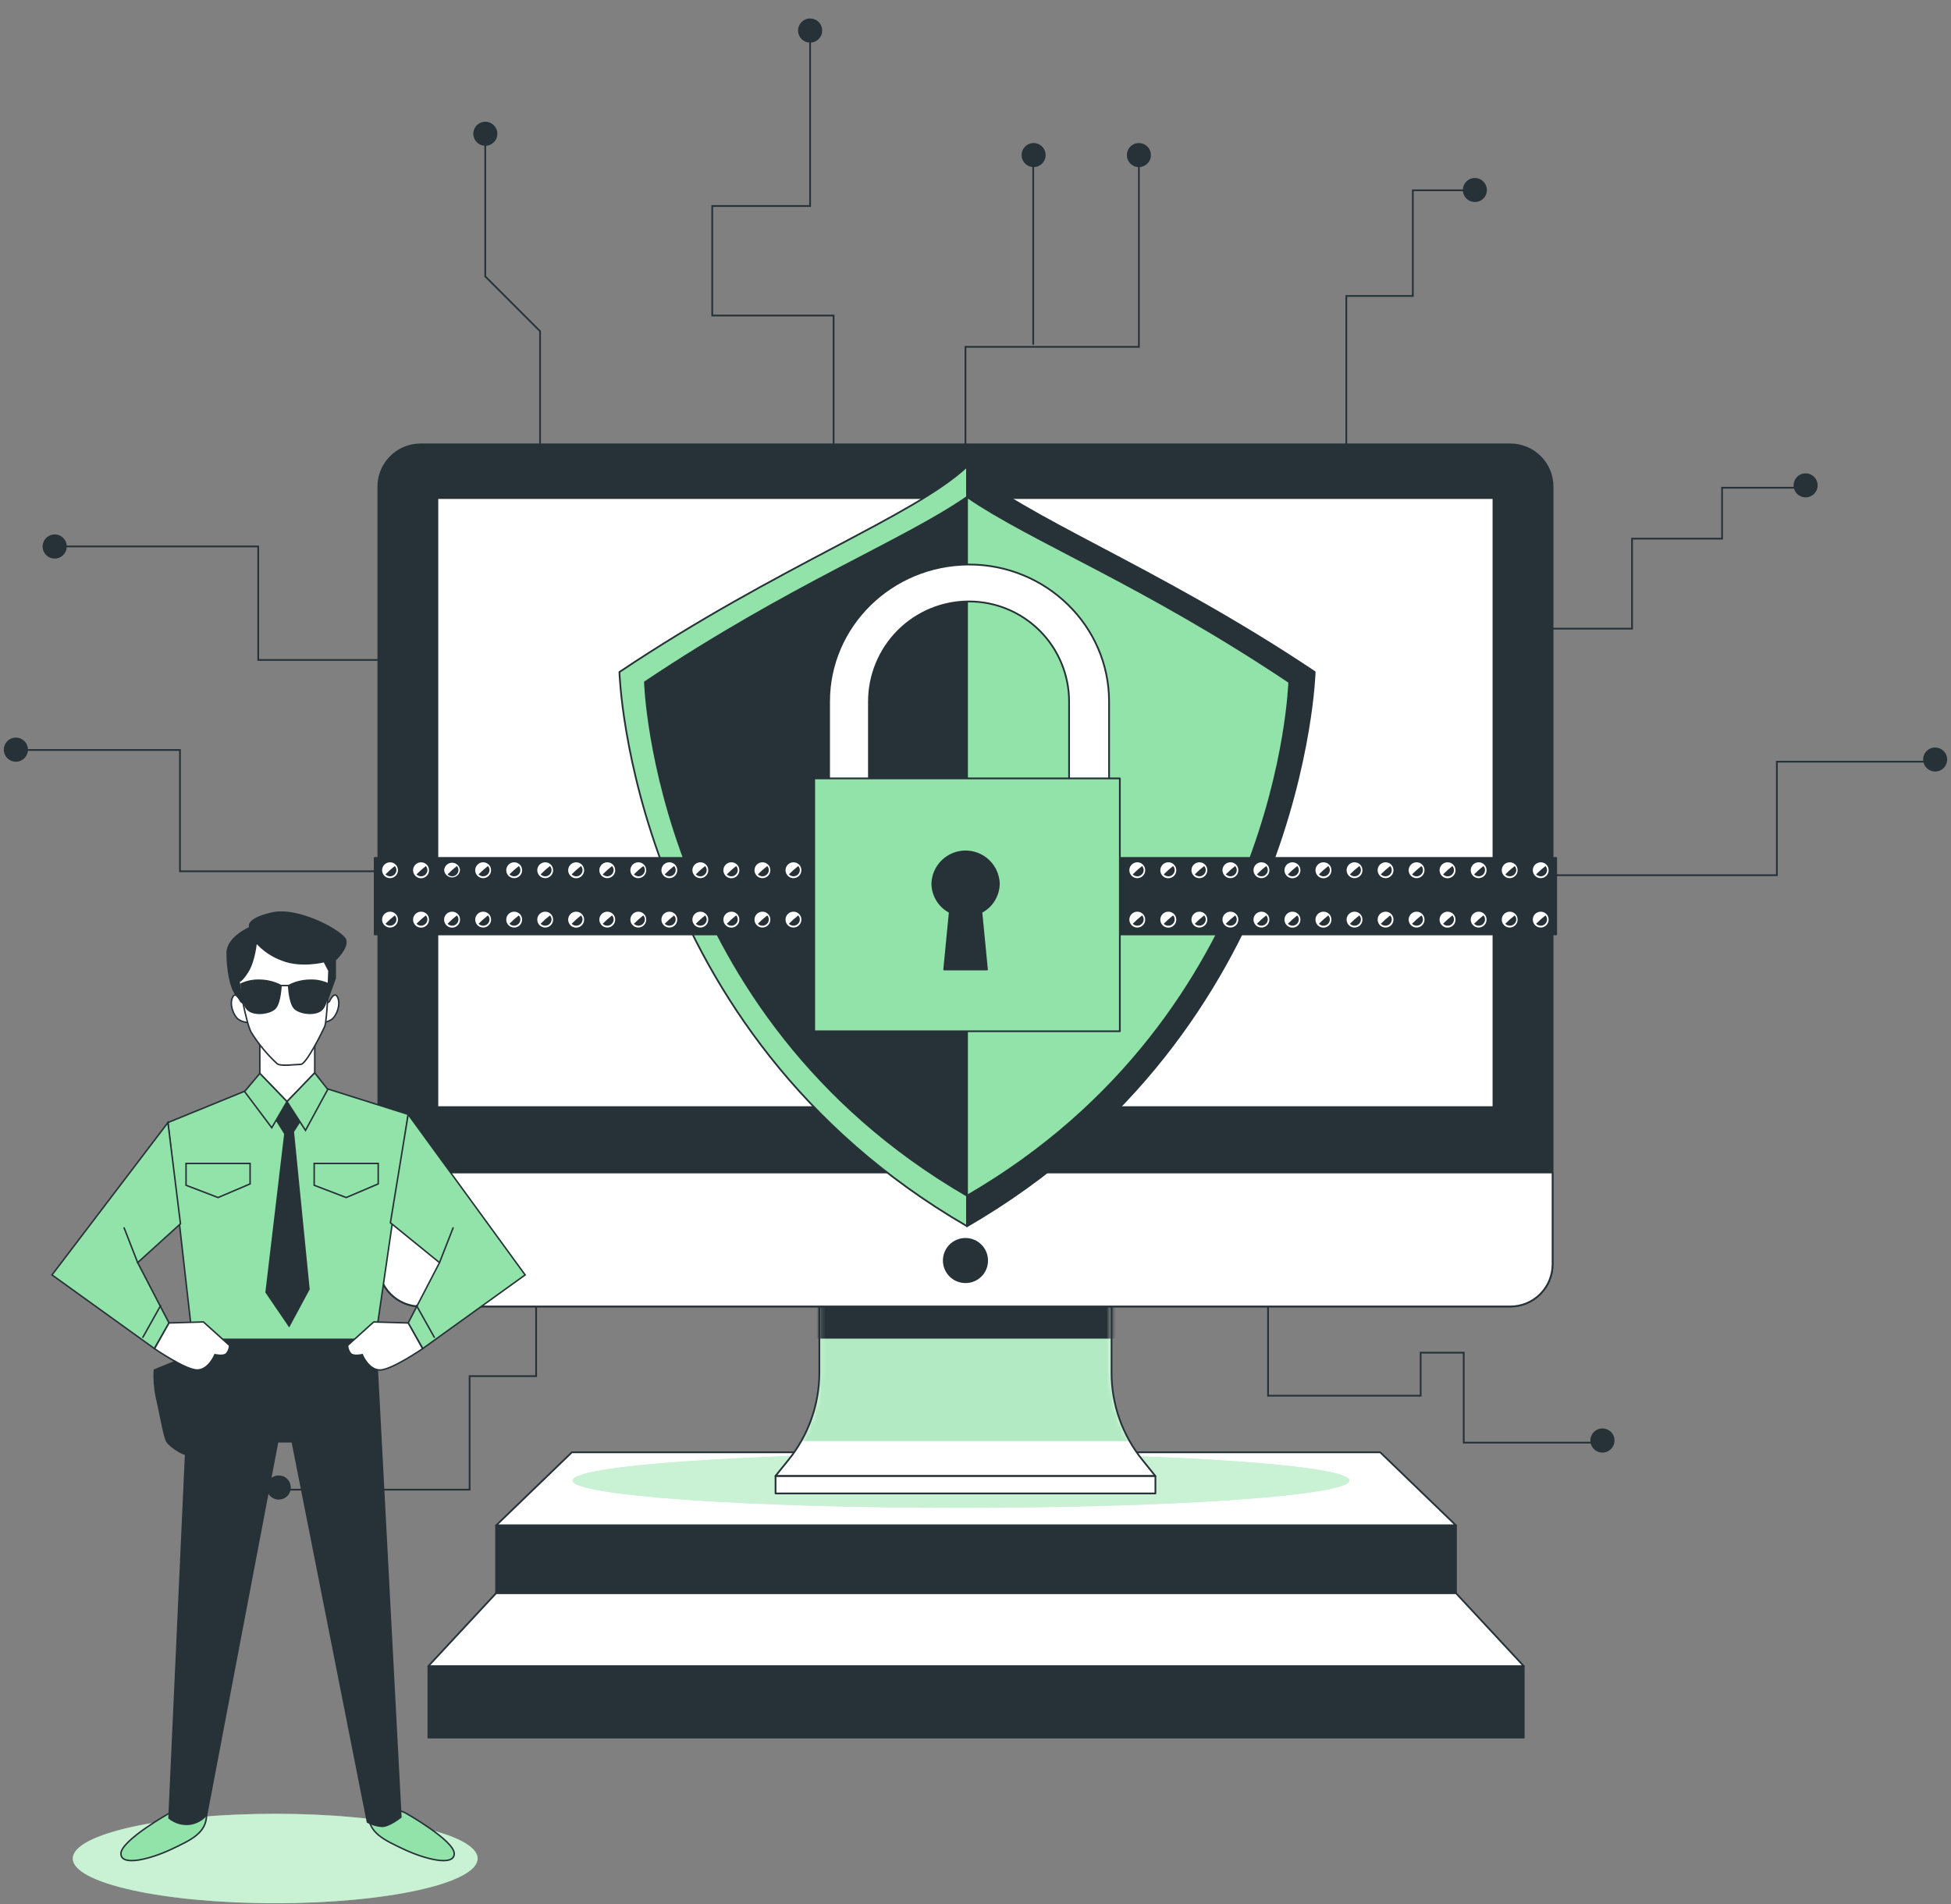<svg width="417" height="407" viewBox="0 0 417 407" fill="none" xmlns="http://www.w3.org/2000/svg">
<rect x="0" y="0" width="417" height="407" fill="#808080" stroke="none"/>
<path d="M311.201 326.074H106.031L122.229 310.44H295.003L311.201 326.074Z" fill="white" stroke="#263238" stroke-width="0.374" stroke-linecap="round" stroke-linejoin="round"/>
<path d="M288.405 316.475C288.405 319.667 251.251 322.296 205.392 322.296C159.533 322.296 122.379 319.689 122.379 316.475C122.379 313.26 159.533 310.642 205.392 310.642C251.251 310.642 288.405 313.25 288.405 316.475Z" fill="#92E3A9"/>
<path opacity="0.5" d="M288.405 316.475C288.405 319.667 251.251 322.296 205.392 322.296C159.533 322.296 122.379 319.689 122.379 316.475C122.379 313.26 159.533 310.642 205.392 310.642C251.251 310.642 288.405 313.25 288.405 316.475Z" fill="white"/>
<path d="M311.201 326.074H106.031V340.559H311.201V326.074Z" fill="#263238" stroke="#263238" stroke-width="0.374" stroke-linecap="round" stroke-linejoin="round"/>
<path d="M325.719 356.182H91.516L106.032 340.559H311.202L325.719 356.182Z" fill="white" stroke="#263238" stroke-width="0.374" stroke-linecap="round" stroke-linejoin="round"/>
<path d="M325.677 356.182H91.559V371.423H325.677V356.182Z" fill="#263238" stroke="#263238" stroke-width="0.374" stroke-linecap="round" stroke-linejoin="round"/>
<path d="M206.355 171.553V74.14H243.424V33.155" stroke="#263238" stroke-width="0.374" stroke-miterlimit="10"/>
<path d="M220.836 73.682V33.155" stroke="#263238" stroke-width="0.374" stroke-miterlimit="10"/>
<path d="M209.117 187.08H379.784V162.815H412.404" stroke="#263238" stroke-width="0.374" stroke-miterlimit="10"/>
<path d="M200.754 186.24H38.464V160.314H3.332" stroke="#263238" stroke-width="0.374" stroke-miterlimit="10"/>
<path d="M173.147 7.219V44.032H152.234V67.446H178.171V146.085" stroke="#263238" stroke-width="0.374" stroke-miterlimit="10"/>
<path d="M287.754 115.966V63.263H301.973V40.679H313.69" stroke="#263238" stroke-width="0.374" stroke-miterlimit="10"/>
<path d="M115.432 110.953V70.798L103.715 59.081V29.802" stroke="#263238" stroke-width="0.374" stroke-miterlimit="10"/>
<path d="M319.551 134.378H348.829V115.136H368.071V104.259H384.801" stroke="#263238" stroke-width="0.374" stroke-miterlimit="10"/>
<path d="M86.141 141.072H55.192V116.806H11.695" stroke="#263238" stroke-width="0.374" stroke-miterlimit="10"/>
<path d="M114.59 272.403V294.157H100.371V318.422H59.375" stroke="#263238" stroke-width="0.374" stroke-miterlimit="10"/>
<path d="M271.027 275.755V298.339H303.647V289.144H312.853V308.375H341.301" stroke="#263238" stroke-width="0.374" stroke-miterlimit="10"/>
<path d="M245.807 33.155C245.805 33.626 245.663 34.086 245.4 34.476C245.137 34.867 244.764 35.171 244.328 35.35C243.892 35.529 243.413 35.574 242.951 35.481C242.49 35.388 242.066 35.16 241.734 34.826C241.401 34.492 241.175 34.068 241.084 33.605C240.993 33.143 241.041 32.664 241.222 32.229C241.402 31.794 241.708 31.423 242.1 31.161C242.491 30.9 242.952 30.76 243.423 30.76C243.737 30.76 244.048 30.822 244.338 30.943C244.628 31.063 244.891 31.24 245.112 31.462C245.334 31.685 245.509 31.949 245.629 32.239C245.748 32.53 245.808 32.841 245.807 33.155Z" fill="#263238" stroke="#263238" stroke-width="0.374" stroke-linecap="round" stroke-linejoin="round"/>
<path d="M223.307 33.155C223.305 33.626 223.163 34.086 222.9 34.476C222.637 34.867 222.264 35.171 221.828 35.35C221.392 35.529 220.913 35.574 220.451 35.481C219.99 35.388 219.566 35.16 219.234 34.826C218.901 34.492 218.675 34.068 218.584 33.605C218.493 33.143 218.541 32.664 218.722 32.23C218.902 31.794 219.208 31.423 219.6 31.161C219.991 30.9 220.452 30.76 220.923 30.76C221.237 30.76 221.548 30.822 221.838 30.943C222.128 31.063 222.391 31.24 222.612 31.462C222.834 31.685 223.009 31.949 223.129 32.239C223.248 32.53 223.308 32.841 223.307 33.155Z" fill="#263238" stroke="#263238" stroke-width="0.374" stroke-linecap="round" stroke-linejoin="round"/>
<path d="M175.547 6.527C175.547 7.001 175.406 7.464 175.143 7.858C174.879 8.252 174.505 8.559 174.066 8.74C173.628 8.921 173.146 8.968 172.681 8.875C172.217 8.781 171.79 8.552 171.455 8.216C171.121 7.88 170.894 7.453 170.803 6.987C170.711 6.522 170.76 6.04 170.943 5.603C171.126 5.166 171.435 4.792 171.83 4.531C172.225 4.269 172.689 4.13 173.163 4.132C173.477 4.132 173.788 4.194 174.078 4.315C174.368 4.435 174.631 4.612 174.853 4.834C175.074 5.057 175.249 5.321 175.369 5.611C175.488 5.902 175.548 6.213 175.547 6.527Z" fill="#263238" stroke="#263238" stroke-width="0.374" stroke-linecap="round" stroke-linejoin="round"/>
<path d="M106.119 28.6C106.117 29.071 105.976 29.531 105.713 29.921C105.449 30.312 105.076 30.616 104.64 30.795C104.205 30.974 103.726 31.019 103.264 30.926C102.802 30.833 102.378 30.605 102.046 30.271C101.714 29.937 101.488 29.512 101.397 29.05C101.305 28.588 101.353 28.109 101.534 27.674C101.715 27.239 102.02 26.868 102.412 26.606C102.804 26.345 103.264 26.205 103.736 26.205C104.049 26.205 104.36 26.267 104.65 26.388C104.94 26.508 105.203 26.685 105.425 26.907C105.647 27.13 105.822 27.394 105.941 27.684C106.06 27.975 106.121 28.286 106.119 28.6Z" fill="#263238" stroke="#263238" stroke-width="0.374" stroke-linecap="round" stroke-linejoin="round"/>
<path d="M14.082 116.807C14.084 117.281 13.945 117.746 13.683 118.141C13.421 118.536 13.047 118.845 12.609 119.027C12.171 119.21 11.688 119.258 11.223 119.166C10.758 119.074 10.33 118.846 9.994 118.51C9.659 118.175 9.431 117.747 9.338 117.282C9.246 116.816 9.295 116.334 9.477 115.896C9.66 115.458 9.968 115.084 10.364 114.822C10.759 114.559 11.224 114.42 11.698 114.423C12.331 114.423 12.937 114.674 13.384 115.121C13.831 115.568 14.082 116.174 14.082 116.807Z" fill="#263238" stroke="#263238" stroke-width="0.374" stroke-linecap="round" stroke-linejoin="round"/>
<path d="M5.789 160.239C5.789 160.713 5.649 161.176 5.386 161.57C5.123 161.964 4.749 162.271 4.311 162.452C3.873 162.633 3.392 162.68 2.927 162.588C2.463 162.496 2.036 162.268 1.701 161.933C1.366 161.598 1.138 161.171 1.046 160.707C0.954 160.242 1.001 159.761 1.182 159.323C1.364 158.886 1.67 158.512 2.064 158.248C2.458 157.985 2.921 157.845 3.395 157.845C4.03 157.845 4.639 158.097 5.088 158.546C5.537 158.995 5.789 159.604 5.789 160.239Z" fill="#263238" stroke="#263238" stroke-width="0.374" stroke-linecap="round" stroke-linejoin="round"/>
<path d="M61.969 317.964C61.969 318.438 61.828 318.902 61.565 319.296C61.301 319.69 60.926 319.997 60.488 320.178C60.05 320.359 59.568 320.405 59.103 320.312C58.638 320.219 58.212 319.99 57.877 319.654C57.543 319.318 57.316 318.89 57.224 318.425C57.133 317.96 57.182 317.478 57.365 317.041C57.548 316.603 57.856 316.23 58.252 315.968C58.647 315.706 59.111 315.568 59.585 315.57C59.899 315.57 60.21 315.632 60.5 315.752C60.79 315.873 61.053 316.049 61.274 316.272C61.496 316.494 61.671 316.758 61.791 317.049C61.91 317.339 61.97 317.65 61.969 317.964Z" fill="#263238" stroke="#263238" stroke-width="0.374" stroke-linecap="round" stroke-linejoin="round"/>
<path d="M344.895 307.907C344.897 308.381 344.758 308.845 344.496 309.24C344.234 309.636 343.861 309.944 343.424 310.127C342.986 310.31 342.505 310.359 342.039 310.268C341.574 310.176 341.147 309.949 340.811 309.615C340.475 309.28 340.246 308.854 340.152 308.389C340.059 307.924 340.106 307.442 340.287 307.004C340.468 306.566 340.775 306.191 341.169 305.927C341.563 305.664 342.026 305.523 342.5 305.523C342.814 305.522 343.125 305.582 343.416 305.702C343.706 305.821 343.97 305.996 344.193 306.218C344.415 306.439 344.592 306.702 344.712 306.992C344.833 307.282 344.895 307.593 344.895 307.907Z" fill="#263238" stroke="#263238" stroke-width="0.374" stroke-linecap="round" stroke-linejoin="round"/>
<path d="M415.998 162.347C415.998 162.818 415.859 163.279 415.597 163.671C415.335 164.063 414.962 164.369 414.527 164.549C414.091 164.73 413.612 164.777 413.149 164.685C412.687 164.593 412.262 164.366 411.929 164.033C411.595 163.699 411.368 163.274 411.276 162.812C411.184 162.349 411.232 161.87 411.412 161.435C411.592 160.999 411.898 160.627 412.29 160.365C412.682 160.103 413.143 159.963 413.614 159.963C414.247 159.963 414.853 160.214 415.3 160.661C415.747 161.108 415.998 161.715 415.998 162.347Z" fill="#263238" stroke="#263238" stroke-width="0.374" stroke-linecap="round" stroke-linejoin="round"/>
<path d="M388.307 103.748C388.307 104.219 388.167 104.68 387.905 105.072C387.643 105.464 387.271 105.77 386.835 105.95C386.4 106.131 385.92 106.178 385.458 106.086C384.995 105.994 384.571 105.767 384.237 105.434C383.904 105.1 383.677 104.675 383.585 104.213C383.493 103.751 383.54 103.271 383.721 102.836C383.901 102.4 384.207 102.028 384.599 101.766C384.991 101.504 385.452 101.364 385.923 101.364C386.555 101.364 387.162 101.615 387.609 102.062C388.056 102.509 388.307 103.116 388.307 103.748Z" fill="#263238" stroke="#263238" stroke-width="0.374" stroke-linecap="round" stroke-linejoin="round"/>
<path d="M317.619 40.615C317.619 41.087 317.48 41.548 317.218 41.94C316.956 42.332 316.583 42.637 316.148 42.818C315.712 42.998 315.233 43.045 314.77 42.953C314.308 42.862 313.883 42.635 313.55 42.301C313.216 41.968 312.989 41.543 312.897 41.081C312.805 40.618 312.853 40.139 313.033 39.703C313.213 39.267 313.519 38.895 313.911 38.633C314.303 38.371 314.764 38.231 315.236 38.231C315.868 38.231 316.474 38.483 316.921 38.93C317.368 39.377 317.619 39.983 317.619 40.615Z" fill="#263238" stroke="#263238" stroke-width="0.374" stroke-linecap="round" stroke-linejoin="round"/>
<path d="M237.578 293.486V272.733H175.126V293.486C175.107 300.271 172.763 306.845 168.485 312.111L165.75 315.495H246.933L244.208 312.111C239.93 306.845 237.589 300.271 237.578 293.486Z" fill="white"/>
<mask id="mask0_1_1706" style="mask-type:luminance" maskUnits="userSpaceOnUse" x="165" y="272" width="82" height="44">
<path d="M237.578 293.486V272.733H175.126V293.486C175.107 300.271 172.763 306.845 168.485 312.111L165.75 315.495H246.933L244.208 312.111C239.93 306.845 237.589 300.271 237.578 293.486Z" fill="white"/>
</mask>
<g mask="url(#mask0_1_1706)">
<path d="M171.293 308.024H241.407C238.898 303.589 237.578 298.581 237.576 293.486V272.733H175.124V293.486C175.122 298.581 173.802 303.589 171.293 308.024Z" fill="#92E3A9"/>
<path opacity="0.3" d="M171.293 308.024H241.407C238.898 303.589 237.578 298.581 237.576 293.486V272.733H175.124V293.486C175.122 298.581 173.802 303.589 171.293 308.024Z" fill="white"/>
<path d="M171.293 286.143H241.407C238.898 281.708 237.578 276.7 237.576 271.605V250.851H175.124V271.605C175.122 276.7 173.802 281.708 171.293 286.143Z" fill="#263238"/>
</g>
<path d="M237.578 293.486V272.733H175.126V293.486C175.107 300.271 172.763 306.845 168.485 312.111L165.75 315.495H246.933L244.208 312.111C239.93 306.845 237.589 300.271 237.578 293.486Z" stroke="#263238" stroke-width="0.374" stroke-linecap="round" stroke-linejoin="round"/>
<path d="M322.815 94.989H89.888C84.904 94.989 80.863 99.03 80.863 104.014V270.242C80.863 275.227 84.904 279.267 89.888 279.267H322.815C327.799 279.267 331.84 275.227 331.84 270.242V104.014C331.84 99.03 327.799 94.989 322.815 94.989Z" fill="#263238" stroke="#263238" stroke-width="0.374" stroke-linecap="round" stroke-linejoin="round"/>
<path d="M80.863 250.628H331.84V270.243C331.84 272.636 330.889 274.932 329.196 276.624C327.504 278.317 325.208 279.268 322.815 279.268H89.888C87.495 279.268 85.199 278.317 83.507 276.624C81.814 274.932 80.863 272.636 80.863 270.243V250.628Z" fill="white" stroke="#263238" stroke-width="0.374" stroke-linecap="round" stroke-linejoin="round"/>
<path d="M319.206 106.462H93.484V236.654H319.206V106.462Z" fill="white" stroke="#263238" stroke-width="0.374" stroke-linecap="round" stroke-linejoin="round"/>
<path d="M210.981 269.54C211 268.621 210.745 267.716 210.248 266.943C209.751 266.169 209.034 265.56 208.19 265.195C207.346 264.83 206.412 264.725 205.508 264.892C204.604 265.06 203.77 265.493 203.113 266.137C202.456 266.78 202.005 267.605 201.819 268.505C201.632 269.406 201.718 270.342 202.066 271.193C202.413 272.045 203.006 272.774 203.77 273.287C204.533 273.8 205.432 274.074 206.351 274.074C207.566 274.085 208.736 273.614 209.604 272.764C210.471 271.914 210.967 270.755 210.981 269.54Z" fill="#263238" stroke="#263238" stroke-width="0.374" stroke-linecap="round" stroke-linejoin="round"/>
<path d="M246.955 315.527H165.762V319.231H246.955V315.527Z" fill="white" stroke="#263238" stroke-width="0.374" stroke-linecap="round" stroke-linejoin="round"/>
<path d="M206.691 99.704C195.346 110.346 166.249 120.989 132.395 143.647C132.395 143.647 134.523 220.275 206.691 262.111V99.704Z" fill="#92E3A9" stroke="#263238" stroke-width="0.374" stroke-linecap="round" stroke-linejoin="round"/>
<path d="M206.691 99.704C218.047 110.346 247.134 120.989 280.999 143.647C280.999 143.647 278.87 220.275 206.691 262.111V99.704Z" fill="#263238" stroke="#263238" stroke-width="0.374" stroke-linecap="round" stroke-linejoin="round"/>
<path d="M206.695 106.228C192.966 115.742 169.244 124.799 137.848 145.808C137.848 145.808 139.817 216.795 206.695 255.598C273.585 216.795 275.554 145.808 275.554 145.808C244.158 124.799 220.51 115.742 206.695 106.228Z" fill="#263238" stroke="#263238" stroke-width="0.374" stroke-linecap="round" stroke-linejoin="round"/>
<path d="M275.55 145.808C244.154 124.81 220.506 115.742 206.691 106.228V255.598C273.581 216.795 275.55 145.808 275.55 145.808Z" fill="#92E3A9" stroke="#263238" stroke-width="0.374" stroke-linecap="round" stroke-linejoin="round"/>
<path d="M332.612 183.387H80.082V199.735H332.612V183.387Z" fill="#263238" stroke="#263238" stroke-width="0.374" stroke-linecap="round" stroke-linejoin="round"/>
<path d="M85.056 185.984C85.062 186.32 84.969 186.65 84.786 186.933C84.604 187.215 84.342 187.437 84.034 187.57C83.725 187.703 83.384 187.741 83.054 187.68C82.723 187.618 82.419 187.459 82.179 187.224C81.939 186.989 81.775 186.687 81.707 186.358C81.639 186.029 81.671 185.687 81.798 185.376C81.925 185.065 82.141 184.799 82.42 184.612C82.699 184.424 83.028 184.324 83.364 184.324C83.584 184.321 83.803 184.362 84.007 184.444C84.212 184.526 84.398 184.648 84.555 184.802C84.713 184.956 84.838 185.14 84.924 185.343C85.01 185.546 85.055 185.764 85.056 185.984Z" fill="white"/>
<path d="M82.394 186.9C82.58 187.094 82.819 187.229 83.081 187.287C83.344 187.346 83.618 187.324 83.868 187.226C84.118 187.128 84.333 186.957 84.486 186.736C84.639 186.515 84.722 186.253 84.725 185.984C84.722 185.665 84.6 185.358 84.385 185.122C83.682 185.669 83.017 186.262 82.394 186.9Z" fill="#263238"/>
<path d="M91.698 185.984C91.707 186.323 91.614 186.656 91.432 186.942C91.25 187.227 90.987 187.452 90.677 187.587C90.367 187.723 90.023 187.763 89.69 187.702C89.357 187.641 89.049 187.482 88.807 187.246C88.565 187.01 88.398 186.706 88.329 186.375C88.26 186.044 88.291 185.699 88.418 185.385C88.546 185.072 88.764 184.803 89.045 184.614C89.326 184.425 89.657 184.324 89.995 184.324C90.216 184.321 90.435 184.362 90.64 184.444C90.846 184.526 91.032 184.647 91.191 184.801C91.349 184.956 91.475 185.139 91.562 185.342C91.649 185.545 91.695 185.763 91.698 185.984Z" fill="white"/>
<path d="M89.023 186.9C89.209 187.094 89.448 187.229 89.71 187.287C89.973 187.346 90.246 187.324 90.497 187.226C90.747 187.128 90.962 186.957 91.115 186.736C91.268 186.515 91.351 186.253 91.354 185.984C91.351 185.665 91.229 185.358 91.014 185.122C90.313 185.671 89.648 186.265 89.023 186.9Z" fill="#263238"/>
<path d="M98.325 185.984C98.291 186.411 98.097 186.81 97.783 187.1C97.468 187.391 97.055 187.552 96.627 187.552C96.199 187.552 95.786 187.391 95.472 187.1C95.157 186.81 94.963 186.411 94.93 185.984C94.963 185.557 95.157 185.159 95.472 184.868C95.786 184.577 96.199 184.416 96.627 184.416C97.055 184.416 97.468 184.577 97.783 184.868C98.097 185.159 98.291 185.557 98.325 185.984Z" fill="white"/>
<path d="M95.66 186.9C95.787 187.031 95.939 187.135 96.108 187.207C96.276 187.278 96.457 187.315 96.639 187.315C96.815 187.316 96.99 187.283 97.153 187.217C97.317 187.15 97.465 187.053 97.591 186.929C97.716 186.806 97.816 186.659 97.885 186.497C97.954 186.334 97.99 186.16 97.991 185.984C97.991 185.664 97.87 185.356 97.65 185.122C96.95 185.671 96.285 186.265 95.66 186.9Z" fill="#263238"/>
<path d="M104.955 185.984C104.961 186.32 104.867 186.65 104.685 186.933C104.503 187.215 104.241 187.437 103.932 187.57C103.624 187.703 103.283 187.741 102.952 187.68C102.622 187.618 102.317 187.459 102.078 187.224C101.838 186.989 101.673 186.687 101.605 186.358C101.538 186.029 101.569 185.687 101.696 185.376C101.823 185.065 102.04 184.799 102.319 184.612C102.598 184.424 102.926 184.324 103.262 184.324C103.483 184.321 103.701 184.362 103.906 184.444C104.11 184.526 104.297 184.648 104.454 184.802C104.611 184.956 104.736 185.14 104.822 185.343C104.908 185.546 104.953 185.764 104.955 185.984Z" fill="white"/>
<path d="M102.289 186.9C102.476 187.093 102.716 187.226 102.978 187.284C103.241 187.341 103.514 187.319 103.765 187.222C104.015 187.124 104.231 186.954 104.385 186.734C104.539 186.514 104.624 186.253 104.63 185.984C104.627 185.665 104.506 185.358 104.29 185.122C103.583 185.669 102.915 186.262 102.289 186.9Z" fill="#263238"/>
<path d="M111.591 185.984C111.597 186.32 111.504 186.65 111.321 186.933C111.139 187.215 110.877 187.437 110.569 187.57C110.26 187.703 109.919 187.741 109.589 187.68C109.258 187.618 108.954 187.459 108.714 187.224C108.474 186.989 108.31 186.687 108.242 186.358C108.174 186.029 108.206 185.687 108.333 185.376C108.46 185.065 108.677 184.799 108.955 184.612C109.234 184.424 109.563 184.324 109.899 184.324C110.119 184.321 110.338 184.362 110.542 184.444C110.747 184.526 110.933 184.648 111.09 184.802C111.248 184.956 111.373 185.14 111.459 185.343C111.545 185.546 111.59 185.764 111.591 185.984Z" fill="white"/>
<path d="M108.887 186.9C109.014 187.03 109.166 187.134 109.334 187.206C109.503 187.277 109.683 187.314 109.866 187.315C110.043 187.317 110.219 187.285 110.383 187.22C110.548 187.154 110.697 187.057 110.824 186.933C110.951 186.809 111.052 186.662 111.121 186.499C111.19 186.336 111.227 186.161 111.228 185.984C111.225 185.665 111.103 185.358 110.888 185.122C110.183 185.671 109.515 186.265 108.887 186.9Z" fill="#263238"/>
<path d="M118.22 185.984C118.226 186.32 118.133 186.65 117.95 186.933C117.768 187.215 117.506 187.437 117.198 187.57C116.889 187.703 116.548 187.741 116.218 187.68C115.887 187.618 115.583 187.459 115.343 187.224C115.103 186.989 114.939 186.687 114.871 186.358C114.803 186.029 114.835 185.687 114.962 185.376C115.089 185.065 115.306 184.799 115.584 184.612C115.863 184.424 116.192 184.324 116.528 184.324C116.748 184.321 116.967 184.362 117.171 184.444C117.376 184.526 117.562 184.648 117.719 184.802C117.877 184.956 118.002 185.14 118.088 185.343C118.174 185.546 118.219 185.764 118.22 185.984Z" fill="white"/>
<path d="M115.555 186.9C115.74 187.094 115.979 187.229 116.242 187.287C116.504 187.346 116.778 187.324 117.028 187.226C117.278 187.128 117.493 186.957 117.646 186.736C117.799 186.515 117.882 186.253 117.885 185.984C117.882 185.665 117.761 185.358 117.545 185.122C116.842 185.669 116.177 186.262 115.555 186.9Z" fill="#263238"/>
<path d="M124.847 185.984C124.855 186.323 124.762 186.656 124.58 186.942C124.399 187.227 124.136 187.452 123.825 187.587C123.515 187.723 123.171 187.763 122.838 187.702C122.505 187.641 122.198 187.482 121.955 187.246C121.713 187.01 121.547 186.706 121.477 186.375C121.408 186.044 121.439 185.699 121.567 185.385C121.694 185.072 121.913 184.803 122.193 184.614C122.474 184.425 122.805 184.324 123.144 184.324C123.365 184.321 123.584 184.362 123.789 184.444C123.994 184.526 124.181 184.647 124.339 184.801C124.497 184.956 124.623 185.139 124.71 185.342C124.798 185.545 124.844 185.763 124.847 185.984Z" fill="white"/>
<path d="M122.184 186.9C122.369 187.094 122.608 187.229 122.87 187.287C123.133 187.346 123.407 187.324 123.657 187.226C123.907 187.128 124.122 186.957 124.275 186.736C124.428 186.515 124.511 186.253 124.514 185.984C124.511 185.665 124.389 185.358 124.174 185.122C123.473 185.671 122.808 186.265 122.184 186.9Z" fill="#263238"/>
<path d="M131.49 185.984C131.496 186.32 131.402 186.65 131.22 186.933C131.038 187.215 130.776 187.437 130.467 187.57C130.159 187.703 129.818 187.741 129.487 187.68C129.157 187.618 128.852 187.459 128.613 187.224C128.373 186.989 128.208 186.687 128.14 186.358C128.072 186.029 128.104 185.687 128.231 185.376C128.358 185.065 128.575 184.799 128.854 184.612C129.133 184.424 129.461 184.324 129.797 184.324C130.018 184.321 130.236 184.362 130.441 184.444C130.645 184.526 130.832 184.648 130.989 184.802C131.146 184.956 131.271 185.14 131.357 185.343C131.443 185.546 131.488 185.764 131.49 185.984Z" fill="white"/>
<path d="M128.82 186.9C128.947 187.031 129.1 187.135 129.268 187.207C129.436 187.278 129.617 187.315 129.799 187.315C129.976 187.316 130.15 187.283 130.313 187.217C130.477 187.15 130.625 187.053 130.751 186.929C130.876 186.806 130.976 186.659 131.045 186.497C131.114 186.334 131.15 186.16 131.151 185.984C131.152 185.664 131.03 185.356 130.811 185.122C130.11 185.671 129.445 186.265 128.82 186.9Z" fill="#263238"/>
<path d="M138.118 185.984C138.125 186.32 138.031 186.65 137.849 186.933C137.667 187.215 137.405 187.437 137.096 187.57C136.788 187.703 136.446 187.741 136.116 187.68C135.786 187.618 135.481 187.459 135.241 187.224C135.002 186.989 134.837 186.687 134.769 186.358C134.701 186.029 134.733 185.687 134.86 185.376C134.987 185.065 135.204 184.799 135.483 184.612C135.762 184.424 136.09 184.324 136.426 184.324C136.647 184.321 136.865 184.362 137.07 184.444C137.274 184.526 137.461 184.648 137.618 184.802C137.775 184.956 137.9 185.14 137.986 185.343C138.072 185.546 138.117 185.764 138.118 185.984Z" fill="white"/>
<path d="M135.492 186.9C135.679 187.093 135.919 187.226 136.181 187.284C136.444 187.341 136.717 187.319 136.968 187.222C137.218 187.124 137.434 186.954 137.588 186.734C137.742 186.514 137.827 186.253 137.834 185.984C137.83 185.665 137.709 185.358 137.493 185.122C136.789 185.671 136.121 186.265 135.492 186.9Z" fill="#263238"/>
<path d="M144.755 185.984C144.762 186.32 144.668 186.65 144.486 186.933C144.304 187.215 144.042 187.437 143.733 187.57C143.424 187.703 143.083 187.741 142.753 187.68C142.423 187.618 142.118 187.459 141.878 187.224C141.638 186.989 141.474 186.687 141.406 186.358C141.338 186.029 141.37 185.687 141.497 185.376C141.624 185.065 141.841 184.799 142.12 184.612C142.399 184.424 142.727 184.324 143.063 184.324C143.283 184.321 143.502 184.362 143.706 184.444C143.911 184.526 144.097 184.648 144.255 184.802C144.412 184.956 144.537 185.14 144.623 185.343C144.709 185.546 144.754 185.764 144.755 185.984Z" fill="white"/>
<path d="M142.078 186.9C142.206 187.03 142.358 187.134 142.526 187.206C142.694 187.277 142.875 187.314 143.057 187.315C143.234 187.317 143.41 187.285 143.574 187.22C143.739 187.154 143.889 187.057 144.015 186.933C144.142 186.809 144.243 186.662 144.312 186.499C144.382 186.336 144.418 186.161 144.42 185.984C144.416 185.665 144.295 185.358 144.079 185.122C143.375 185.671 142.706 186.265 142.078 186.9Z" fill="#263238"/>
<path d="M151.38 185.984C151.387 186.32 151.293 186.65 151.111 186.933C150.929 187.215 150.667 187.437 150.358 187.57C150.049 187.703 149.708 187.741 149.378 187.68C149.048 187.618 148.743 187.459 148.503 187.224C148.263 186.989 148.099 186.687 148.031 186.358C147.963 186.029 147.995 185.687 148.122 185.376C148.249 185.065 148.466 184.799 148.745 184.612C149.024 184.424 149.352 184.324 149.688 184.324C149.908 184.321 150.127 184.362 150.331 184.444C150.536 184.526 150.722 184.648 150.879 184.802C151.037 184.956 151.162 185.14 151.248 185.343C151.334 185.546 151.379 185.764 151.38 185.984Z" fill="white"/>
<path d="M148.719 186.899C148.904 187.094 149.143 187.229 149.406 187.287C149.668 187.346 149.942 187.324 150.192 187.226C150.442 187.128 150.657 186.957 150.81 186.736C150.963 186.515 151.046 186.253 151.05 185.984C151.046 185.665 150.925 185.358 150.709 185.122C150.008 185.671 149.343 186.265 148.719 186.899Z" fill="#263238"/>
<path d="M158.022 185.984C158.031 186.323 157.938 186.657 157.756 186.943C157.573 187.229 157.31 187.453 156.999 187.588C156.688 187.724 156.344 187.763 156.01 187.701C155.677 187.64 155.369 187.48 155.127 187.242C154.885 187.005 154.72 186.701 154.652 186.368C154.584 186.036 154.616 185.691 154.746 185.378C154.875 185.064 155.095 184.797 155.377 184.609C155.659 184.421 155.991 184.322 156.33 184.324C156.55 184.321 156.769 184.362 156.974 184.444C157.178 184.526 157.364 184.648 157.522 184.802C157.679 184.956 157.804 185.14 157.89 185.343C157.976 185.546 158.021 185.764 158.022 185.984Z" fill="white"/>
<path d="M155.348 186.9C155.533 187.094 155.772 187.229 156.034 187.287C156.297 187.346 156.571 187.324 156.821 187.226C157.071 187.128 157.286 186.957 157.439 186.736C157.592 186.515 157.675 186.253 157.678 185.984C157.679 185.664 157.557 185.356 157.338 185.122C156.637 185.671 155.972 186.265 155.348 186.9Z" fill="#263238"/>
<path d="M164.65 185.984C164.656 186.32 164.562 186.65 164.38 186.933C164.198 187.215 163.936 187.437 163.628 187.57C163.319 187.703 162.978 187.741 162.647 187.68C162.317 187.618 162.013 187.459 161.773 187.224C161.533 186.989 161.368 186.687 161.301 186.358C161.233 186.029 161.264 185.687 161.391 185.376C161.518 185.065 161.735 184.799 162.014 184.612C162.293 184.424 162.621 184.324 162.958 184.324C163.178 184.321 163.397 184.362 163.601 184.444C163.806 184.526 163.992 184.648 164.149 184.802C164.306 184.956 164.432 185.14 164.517 185.343C164.603 185.546 164.648 185.764 164.65 185.984Z" fill="white"/>
<path d="M161.984 186.9C162.171 187.093 162.411 187.226 162.673 187.284C162.936 187.341 163.21 187.319 163.46 187.222C163.71 187.124 163.926 186.954 164.08 186.734C164.234 186.514 164.32 186.253 164.326 185.984C164.322 185.665 164.201 185.358 163.985 185.122C163.279 185.669 162.61 186.262 161.984 186.9Z" fill="#263238"/>
<path d="M171.283 185.984C171.289 186.32 171.195 186.65 171.013 186.933C170.831 187.215 170.569 187.437 170.26 187.57C169.952 187.703 169.611 187.741 169.28 187.68C168.95 187.618 168.645 187.459 168.406 187.224C168.166 186.989 168.001 186.687 167.933 186.358C167.865 186.029 167.897 185.687 168.024 185.376C168.151 185.065 168.368 184.799 168.647 184.612C168.926 184.424 169.254 184.324 169.59 184.324C169.811 184.321 170.029 184.362 170.234 184.444C170.438 184.526 170.625 184.648 170.782 184.802C170.939 184.956 171.064 185.14 171.15 185.343C171.236 185.546 171.281 185.764 171.283 185.984Z" fill="white"/>
<path d="M168.613 186.9C168.741 187.03 168.893 187.134 169.061 187.206C169.229 187.277 169.41 187.314 169.592 187.315C169.769 187.317 169.945 187.285 170.11 187.22C170.274 187.154 170.424 187.057 170.551 186.933C170.677 186.809 170.778 186.662 170.848 186.499C170.917 186.336 170.953 186.161 170.955 185.984C170.951 185.665 170.83 185.358 170.614 185.122C169.91 185.671 169.242 186.265 168.613 186.9Z" fill="#263238"/>
<path d="M85.056 196.531C85.064 196.867 84.972 197.199 84.791 197.483C84.611 197.766 84.35 197.99 84.041 198.124C83.733 198.259 83.391 198.299 83.06 198.238C82.729 198.178 82.424 198.02 82.183 197.785C81.942 197.55 81.776 197.249 81.708 196.92C81.639 196.59 81.67 196.248 81.796 195.936C81.923 195.625 82.14 195.358 82.419 195.17C82.698 194.982 83.027 194.882 83.364 194.881C83.583 194.879 83.801 194.919 84.005 195C84.208 195.082 84.394 195.203 84.551 195.356C84.708 195.509 84.834 195.692 84.92 195.893C85.007 196.095 85.053 196.312 85.056 196.531Z" fill="white"/>
<path d="M82.394 197.457C82.519 197.588 82.669 197.693 82.836 197.764C83.002 197.836 83.182 197.872 83.363 197.872C83.54 197.873 83.717 197.84 83.881 197.773C84.046 197.707 84.195 197.608 84.322 197.484C84.448 197.359 84.549 197.211 84.618 197.048C84.688 196.884 84.724 196.709 84.725 196.531C84.719 196.215 84.598 195.913 84.385 195.68C83.682 196.226 83.017 196.82 82.394 197.457Z" fill="#263238"/>
<path d="M91.698 196.531C91.708 196.87 91.618 197.204 91.437 197.491C91.257 197.778 90.994 198.005 90.684 198.142C90.374 198.279 90.03 198.32 89.697 198.261C89.363 198.201 89.055 198.043 88.811 197.807C88.567 197.571 88.4 197.268 88.33 196.937C88.26 196.605 88.29 196.26 88.417 195.946C88.544 195.631 88.763 195.362 89.044 195.173C89.325 194.983 89.656 194.882 89.995 194.881C90.439 194.876 90.868 195.046 91.187 195.355C91.506 195.664 91.689 196.087 91.698 196.531Z" fill="white"/>
<path d="M89.023 197.457C89.148 197.588 89.298 197.693 89.465 197.764C89.631 197.836 89.811 197.872 89.992 197.872C90.169 197.873 90.346 197.84 90.51 197.773C90.674 197.707 90.824 197.608 90.951 197.484C91.077 197.359 91.178 197.211 91.247 197.048C91.317 196.884 91.353 196.709 91.354 196.531C91.348 196.215 91.227 195.913 91.014 195.68C90.313 196.229 89.648 196.822 89.023 197.457Z" fill="#263238"/>
<path d="M98.327 196.531C98.337 196.87 98.246 197.205 98.065 197.492C97.884 197.779 97.621 198.006 97.311 198.143C97 198.28 96.656 198.32 96.322 198.26C95.987 198.199 95.679 198.041 95.436 197.804C95.193 197.567 95.026 197.262 94.957 196.93C94.888 196.598 94.92 196.252 95.049 195.938C95.178 195.624 95.398 195.356 95.68 195.167C95.963 194.979 96.295 194.879 96.635 194.881C96.854 194.879 97.072 194.919 97.276 195C97.479 195.082 97.665 195.203 97.822 195.356C97.979 195.509 98.105 195.692 98.191 195.893C98.278 196.095 98.324 196.312 98.327 196.531Z" fill="white"/>
<path d="M95.66 197.457C95.846 197.652 96.086 197.788 96.35 197.845C96.613 197.903 96.888 197.881 97.138 197.781C97.389 197.682 97.604 197.51 97.756 197.287C97.908 197.064 97.99 196.801 97.991 196.531C97.99 196.214 97.868 195.91 97.65 195.68C96.95 196.229 96.285 196.822 95.66 197.457Z" fill="#263238"/>
<path d="M104.958 196.531C104.967 196.867 104.875 197.199 104.694 197.483C104.513 197.766 104.252 197.99 103.944 198.124C103.635 198.259 103.294 198.299 102.963 198.238C102.632 198.178 102.326 198.02 102.085 197.785C101.844 197.551 101.679 197.249 101.61 196.92C101.541 196.59 101.572 196.248 101.699 195.936C101.826 195.625 102.043 195.358 102.322 195.17C102.601 194.982 102.93 194.882 103.266 194.881C103.485 194.879 103.703 194.919 103.907 195C104.111 195.082 104.297 195.203 104.454 195.356C104.611 195.509 104.736 195.692 104.823 195.893C104.91 196.095 104.955 196.312 104.958 196.531Z" fill="white"/>
<path d="M102.289 197.457C102.476 197.651 102.717 197.785 102.981 197.842C103.244 197.898 103.519 197.876 103.769 197.777C104.02 197.678 104.236 197.506 104.389 197.285C104.542 197.063 104.626 196.801 104.63 196.531C104.624 196.215 104.503 195.913 104.29 195.68C103.583 196.226 102.915 196.82 102.289 197.457Z" fill="#263238"/>
<path d="M111.591 196.531C111.599 196.867 111.507 197.199 111.326 197.483C111.146 197.766 110.885 197.99 110.576 198.124C110.268 198.259 109.926 198.299 109.595 198.238C109.264 198.178 108.959 198.02 108.718 197.785C108.477 197.551 108.312 197.249 108.243 196.92C108.174 196.59 108.205 196.248 108.332 195.936C108.458 195.625 108.675 195.358 108.954 195.17C109.233 194.982 109.562 194.882 109.899 194.881C110.118 194.879 110.336 194.919 110.54 195C110.743 195.082 110.929 195.203 111.086 195.356C111.243 195.509 111.369 195.692 111.455 195.893C111.542 196.095 111.588 196.312 111.591 196.531Z" fill="white"/>
<path d="M108.887 197.457C109.014 197.588 109.166 197.692 109.334 197.763C109.503 197.834 109.683 197.871 109.866 197.872C110.043 197.873 110.219 197.84 110.384 197.773C110.548 197.707 110.698 197.608 110.825 197.484C110.951 197.359 111.052 197.211 111.121 197.048C111.19 196.884 111.227 196.709 111.228 196.531C111.222 196.215 111.101 195.913 110.888 195.68C110.183 196.229 109.515 196.822 108.887 197.457Z" fill="#263238"/>
<path d="M118.22 196.531C118.228 196.867 118.136 197.199 117.956 197.483C117.775 197.766 117.514 197.99 117.205 198.124C116.897 198.259 116.555 198.299 116.224 198.238C115.893 198.178 115.588 198.02 115.347 197.785C115.106 197.55 114.941 197.249 114.872 196.92C114.803 196.59 114.834 196.248 114.961 195.936C115.087 195.625 115.304 195.358 115.583 195.17C115.862 194.982 116.191 194.882 116.528 194.881C116.747 194.879 116.965 194.919 117.169 195C117.372 195.082 117.558 195.203 117.715 195.356C117.873 195.509 117.998 195.692 118.084 195.893C118.171 196.095 118.217 196.312 118.22 196.531Z" fill="white"/>
<path d="M115.555 197.457C115.679 197.588 115.83 197.693 115.996 197.764C116.163 197.836 116.342 197.872 116.523 197.872C116.701 197.873 116.877 197.84 117.041 197.773C117.206 197.707 117.356 197.608 117.482 197.484C117.609 197.359 117.709 197.211 117.778 197.048C117.848 196.884 117.884 196.709 117.885 196.531C117.879 196.215 117.758 195.913 117.545 195.68C116.842 196.226 116.177 196.82 115.555 197.457Z" fill="#263238"/>
<path d="M124.846 196.531C124.857 196.87 124.766 197.204 124.585 197.491C124.405 197.778 124.143 198.005 123.833 198.142C123.523 198.279 123.179 198.32 122.845 198.261C122.511 198.201 122.203 198.043 121.959 197.807C121.716 197.571 121.548 197.268 121.478 196.937C121.408 196.605 121.439 196.26 121.566 195.946C121.693 195.631 121.911 195.362 122.192 195.173C122.473 194.983 122.804 194.882 123.143 194.881C123.588 194.876 124.016 195.046 124.335 195.355C124.654 195.664 124.838 196.087 124.846 196.531Z" fill="white"/>
<path d="M122.184 197.457C122.308 197.588 122.458 197.693 122.625 197.764C122.792 197.836 122.971 197.872 123.152 197.872C123.33 197.873 123.506 197.84 123.67 197.773C123.835 197.707 123.984 197.608 124.111 197.484C124.237 197.359 124.338 197.211 124.407 197.048C124.477 196.884 124.513 196.709 124.514 196.531C124.508 196.215 124.387 195.913 124.174 195.68C123.473 196.229 122.808 196.822 122.184 197.457Z" fill="#263238"/>
<path d="M131.489 196.531C131.498 196.867 131.406 197.199 131.225 197.483C131.044 197.766 130.783 197.99 130.475 198.124C130.166 198.259 129.825 198.299 129.494 198.238C129.163 198.178 128.857 198.02 128.616 197.785C128.376 197.55 128.21 197.249 128.141 196.92C128.072 196.59 128.103 196.248 128.23 195.936C128.357 195.625 128.574 195.358 128.853 195.17C129.132 194.982 129.461 194.882 129.797 194.881C130.017 194.879 130.234 194.919 130.438 195C130.642 195.082 130.828 195.203 130.985 195.356C131.142 195.509 131.267 195.692 131.354 195.893C131.441 196.095 131.487 196.312 131.489 196.531Z" fill="white"/>
<path d="M128.82 197.457C129.006 197.652 129.246 197.788 129.51 197.845C129.773 197.903 130.048 197.881 130.298 197.781C130.549 197.682 130.764 197.51 130.916 197.287C131.068 197.064 131.15 196.801 131.151 196.531C131.15 196.214 131.028 195.91 130.811 195.68C130.11 196.229 129.445 196.822 128.82 197.457Z" fill="#263238"/>
<path d="M138.122 196.531C138.131 196.867 138.039 197.199 137.858 197.483C137.677 197.766 137.416 197.99 137.108 198.124C136.799 198.259 136.458 198.299 136.127 198.238C135.796 198.178 135.49 198.02 135.249 197.785C135.008 197.55 134.843 197.249 134.774 196.92C134.705 196.59 134.736 196.248 134.863 195.936C134.99 195.625 135.206 195.358 135.486 195.17C135.765 194.982 136.093 194.882 136.43 194.881C136.649 194.879 136.867 194.919 137.071 195C137.275 195.082 137.461 195.203 137.618 195.356C137.775 195.509 137.9 195.692 137.987 195.893C138.073 196.095 138.119 196.312 138.122 196.531Z" fill="white"/>
<path d="M135.492 197.457C135.68 197.651 135.92 197.785 136.184 197.842C136.447 197.898 136.722 197.876 136.972 197.777C137.223 197.678 137.439 197.506 137.592 197.285C137.745 197.063 137.829 196.801 137.834 196.531C137.827 196.215 137.706 195.913 137.493 195.68C136.789 196.229 136.121 196.822 135.492 197.457Z" fill="#263238"/>
<path d="M144.755 196.531C144.763 196.867 144.671 197.199 144.491 197.483C144.31 197.766 144.049 197.99 143.74 198.124C143.432 198.259 143.091 198.299 142.76 198.238C142.428 198.178 142.123 198.02 141.882 197.785C141.641 197.55 141.476 197.249 141.407 196.92C141.338 196.59 141.369 196.248 141.496 195.936C141.622 195.625 141.839 195.358 142.118 195.17C142.397 194.982 142.726 194.882 143.063 194.881C143.282 194.879 143.5 194.919 143.704 195C143.908 195.082 144.093 195.203 144.251 195.356C144.408 195.509 144.533 195.692 144.62 195.893C144.706 196.095 144.752 196.312 144.755 196.531Z" fill="white"/>
<path d="M142.078 197.457C142.206 197.588 142.358 197.692 142.526 197.763C142.694 197.834 142.875 197.871 143.057 197.872C143.235 197.873 143.411 197.84 143.575 197.773C143.74 197.707 143.89 197.608 144.016 197.484C144.143 197.359 144.243 197.211 144.313 197.048C144.382 196.884 144.418 196.709 144.42 196.531C144.413 196.215 144.292 195.913 144.079 195.68C143.375 196.229 142.706 196.822 142.078 197.457Z" fill="#263238"/>
<path d="M151.38 196.531C151.388 196.867 151.296 197.199 151.116 197.483C150.935 197.766 150.674 197.99 150.365 198.124C150.057 198.259 149.715 198.299 149.384 198.238C149.053 198.178 148.748 198.02 148.507 197.785C148.266 197.55 148.101 197.249 148.032 196.92C147.963 196.59 147.994 196.248 148.121 195.936C148.247 195.625 148.464 195.358 148.743 195.17C149.022 194.982 149.351 194.882 149.688 194.881C149.907 194.879 150.125 194.919 150.329 195C150.533 195.082 150.718 195.203 150.876 195.356C151.033 195.509 151.158 195.692 151.245 195.893C151.331 196.095 151.377 196.312 151.38 196.531Z" fill="white"/>
<path d="M148.719 197.457C148.843 197.588 148.994 197.693 149.16 197.764C149.327 197.836 149.506 197.872 149.687 197.872C149.865 197.873 150.041 197.84 150.205 197.773C150.37 197.707 150.52 197.608 150.646 197.484C150.773 197.359 150.873 197.211 150.943 197.047C151.012 196.884 151.048 196.708 151.05 196.531C151.043 196.215 150.922 195.913 150.709 195.68C150.008 196.229 149.343 196.822 148.719 197.457Z" fill="#263238"/>
<path d="M158.022 196.531C158.033 196.87 157.942 197.205 157.761 197.492C157.58 197.779 157.317 198.006 157.006 198.143C156.695 198.28 156.351 198.32 156.017 198.26C155.683 198.199 155.374 198.041 155.131 197.804C154.888 197.567 154.722 197.262 154.653 196.93C154.584 196.598 154.616 196.252 154.745 195.938C154.873 195.624 155.093 195.356 155.376 195.167C155.658 194.979 155.99 194.879 156.33 194.881C156.549 194.879 156.767 194.919 156.971 195C157.175 195.082 157.36 195.203 157.518 195.356C157.675 195.509 157.8 195.692 157.887 195.893C157.973 196.095 158.019 196.312 158.022 196.531Z" fill="white"/>
<path d="M155.348 197.457C155.534 197.652 155.774 197.788 156.037 197.845C156.3 197.903 156.575 197.881 156.826 197.781C157.076 197.682 157.292 197.51 157.443 197.287C157.595 197.064 157.677 196.801 157.678 196.531C157.677 196.214 157.556 195.91 157.338 195.68C156.637 196.229 155.972 196.822 155.348 197.457Z" fill="#263238"/>
<path d="M164.649 196.531C164.658 196.867 164.566 197.199 164.385 197.483C164.204 197.766 163.943 197.99 163.635 198.124C163.327 198.259 162.985 198.299 162.654 198.238C162.323 198.178 162.018 198.02 161.777 197.785C161.536 197.55 161.37 197.249 161.301 196.92C161.233 196.59 161.264 196.248 161.39 195.936C161.517 195.625 161.734 195.358 162.013 195.17C162.292 194.982 162.621 194.882 162.957 194.881C163.177 194.879 163.395 194.919 163.598 195C163.802 195.082 163.988 195.203 164.145 195.356C164.302 195.509 164.428 195.692 164.514 195.893C164.601 196.095 164.647 196.312 164.649 196.531Z" fill="white"/>
<path d="M161.984 197.457C162.172 197.651 162.412 197.785 162.676 197.842C162.939 197.898 163.214 197.876 163.465 197.777C163.715 197.678 163.931 197.506 164.084 197.285C164.238 197.063 164.322 196.801 164.326 196.531C164.32 196.215 164.199 195.913 163.985 195.68C163.279 196.226 162.61 196.82 161.984 197.457Z" fill="#263238"/>
<path d="M171.282 196.531C171.291 196.867 171.199 197.199 171.018 197.483C170.837 197.766 170.576 197.99 170.268 198.124C169.959 198.259 169.618 198.299 169.287 198.238C168.956 198.178 168.65 198.02 168.409 197.785C168.168 197.55 168.003 197.249 167.934 196.92C167.865 196.59 167.896 196.248 168.023 195.936C168.15 195.625 168.367 195.358 168.646 195.17C168.925 194.982 169.254 194.882 169.59 194.881C169.81 194.879 170.027 194.919 170.231 195C170.435 195.082 170.621 195.203 170.778 195.356C170.935 195.509 171.06 195.692 171.147 195.893C171.234 196.095 171.28 196.312 171.282 196.531Z" fill="white"/>
<path d="M168.613 197.457C168.741 197.588 168.893 197.692 169.061 197.763C169.229 197.834 169.41 197.871 169.592 197.872C169.77 197.873 169.946 197.84 170.11 197.773C170.275 197.707 170.425 197.608 170.551 197.484C170.678 197.359 170.779 197.211 170.848 197.048C170.917 196.884 170.953 196.709 170.955 196.531C170.949 196.215 170.827 195.913 170.614 195.68C169.91 196.229 169.242 196.822 168.613 197.457Z" fill="#263238"/>
<path d="M244.771 185.984C244.777 186.32 244.683 186.65 244.501 186.933C244.319 187.215 244.057 187.437 243.749 187.57C243.44 187.703 243.099 187.741 242.768 187.68C242.438 187.618 242.134 187.459 241.894 187.224C241.654 186.989 241.49 186.687 241.422 186.358C241.354 186.029 241.385 185.687 241.512 185.376C241.639 185.065 241.856 184.799 242.135 184.612C242.414 184.424 242.743 184.324 243.079 184.324C243.299 184.321 243.518 184.362 243.722 184.444C243.927 184.526 244.113 184.648 244.27 184.802C244.427 184.956 244.553 185.14 244.639 185.343C244.724 185.546 244.769 185.764 244.771 185.984Z" fill="white"/>
<path d="M242.109 186.9C242.295 187.094 242.534 187.229 242.796 187.287C243.059 187.346 243.332 187.324 243.583 187.226C243.833 187.128 244.048 186.957 244.201 186.736C244.354 186.515 244.437 186.253 244.44 185.984C244.437 185.665 244.315 185.358 244.1 185.122C243.399 185.671 242.734 186.265 242.109 186.9Z" fill="#263238"/>
<path d="M251.413 185.984C251.421 186.323 251.329 186.657 251.146 186.943C250.964 187.229 250.7 187.453 250.389 187.588C250.078 187.724 249.734 187.763 249.401 187.701C249.067 187.64 248.76 187.48 248.518 187.242C248.276 187.005 248.11 186.701 248.042 186.368C247.974 186.036 248.007 185.691 248.136 185.378C248.265 185.064 248.485 184.797 248.768 184.609C249.05 184.421 249.382 184.322 249.721 184.324C249.941 184.321 250.16 184.362 250.364 184.444C250.569 184.526 250.755 184.648 250.912 184.802C251.07 184.956 251.195 185.14 251.281 185.343C251.367 185.546 251.412 185.764 251.413 185.984Z" fill="white"/>
<path d="M248.738 186.9C248.924 187.094 249.163 187.229 249.425 187.287C249.688 187.346 249.961 187.324 250.212 187.226C250.462 187.128 250.677 186.957 250.83 186.736C250.982 186.515 251.066 186.253 251.069 185.984C251.07 185.664 250.948 185.356 250.728 185.122C250.028 185.671 249.363 186.265 248.738 186.9Z" fill="#263238"/>
<path d="M258.044 185.984C258.051 186.32 257.957 186.65 257.775 186.933C257.593 187.215 257.331 187.437 257.022 187.57C256.713 187.703 256.372 187.741 256.042 187.68C255.712 187.618 255.407 187.459 255.167 187.224C254.927 186.989 254.763 186.687 254.695 186.358C254.627 186.029 254.659 185.687 254.786 185.376C254.913 185.065 255.13 184.799 255.409 184.612C255.688 184.424 256.016 184.324 256.352 184.324C256.572 184.321 256.791 184.362 256.996 184.444C257.2 184.526 257.386 184.648 257.544 184.802C257.701 184.956 257.826 185.14 257.912 185.343C257.998 185.546 258.043 185.764 258.044 185.984Z" fill="white"/>
<path d="M255.371 186.9C255.558 187.093 255.798 187.226 256.06 187.284C256.323 187.341 256.596 187.319 256.847 187.222C257.097 187.124 257.313 186.954 257.467 186.734C257.621 186.514 257.706 186.253 257.712 185.984C257.709 185.665 257.588 185.358 257.372 185.122C256.665 185.669 255.997 186.262 255.371 186.9Z" fill="#263238"/>
<path d="M264.677 185.984C264.683 186.32 264.59 186.65 264.408 186.933C264.225 187.215 263.963 187.437 263.655 187.57C263.346 187.703 263.005 187.741 262.675 187.68C262.344 187.618 262.04 187.459 261.8 187.224C261.56 186.989 261.396 186.687 261.328 186.358C261.26 186.029 261.292 185.687 261.419 185.376C261.546 185.065 261.763 184.799 262.041 184.612C262.32 184.424 262.649 184.324 262.985 184.324C263.205 184.321 263.424 184.362 263.628 184.444C263.833 184.526 264.019 184.648 264.176 184.802C264.334 184.956 264.459 185.14 264.545 185.343C264.631 185.546 264.676 185.764 264.677 185.984Z" fill="white"/>
<path d="M262 186.9C262.127 187.03 262.28 187.134 262.448 187.206C262.616 187.277 262.797 187.314 262.979 187.315C263.156 187.317 263.332 187.285 263.496 187.22C263.661 187.154 263.811 187.057 263.937 186.933C264.064 186.809 264.165 186.662 264.234 186.499C264.304 186.336 264.34 186.161 264.341 185.984C264.338 185.665 264.217 185.358 264.001 185.122C263.297 185.671 262.628 186.265 262 186.9Z" fill="#263238"/>
<path d="M271.306 185.984C271.312 186.32 271.218 186.65 271.036 186.933C270.854 187.215 270.592 187.437 270.284 187.57C269.975 187.703 269.634 187.741 269.304 187.68C268.973 187.618 268.669 187.459 268.429 187.224C268.189 186.989 268.025 186.687 267.957 186.358C267.889 186.029 267.92 185.687 268.048 185.376C268.175 185.065 268.391 184.799 268.67 184.612C268.949 184.424 269.278 184.324 269.614 184.324C269.834 184.321 270.053 184.362 270.257 184.444C270.462 184.526 270.648 184.648 270.805 184.802C270.963 184.956 271.088 185.14 271.174 185.343C271.26 185.546 271.305 185.764 271.306 185.984Z" fill="white"/>
<path d="M268.645 186.9C268.83 187.094 269.069 187.229 269.331 187.287C269.594 187.346 269.868 187.324 270.118 187.226C270.368 187.128 270.583 186.957 270.736 186.736C270.889 186.515 270.972 186.253 270.975 185.984C270.972 185.665 270.85 185.358 270.635 185.122C269.932 185.669 269.267 186.262 268.645 186.9Z" fill="#263238"/>
<path d="M277.944 185.984C277.953 186.323 277.86 186.656 277.678 186.942C277.496 187.227 277.233 187.452 276.923 187.587C276.613 187.723 276.269 187.763 275.936 187.702C275.603 187.641 275.296 187.482 275.053 187.246C274.811 187.01 274.644 186.706 274.575 186.375C274.506 186.044 274.537 185.699 274.664 185.385C274.792 185.072 275.01 184.803 275.291 184.614C275.572 184.425 275.903 184.324 276.241 184.324C276.462 184.321 276.681 184.362 276.887 184.444C277.092 184.526 277.279 184.647 277.437 184.801C277.595 184.956 277.721 185.139 277.808 185.342C277.895 185.545 277.941 185.763 277.944 185.984Z" fill="white"/>
<path d="M275.274 186.899C275.459 187.094 275.698 187.229 275.961 187.287C276.223 187.346 276.497 187.324 276.747 187.226C276.997 187.128 277.212 186.957 277.365 186.736C277.518 186.515 277.601 186.253 277.604 185.984C277.601 185.665 277.48 185.358 277.264 185.122C276.563 185.671 275.898 186.265 275.274 186.899Z" fill="#263238"/>
<path d="M284.573 185.984C284.582 186.323 284.489 186.657 284.306 186.943C284.124 187.229 283.86 187.453 283.549 187.588C283.239 187.724 282.894 187.763 282.561 187.701C282.228 187.64 281.92 187.48 281.678 187.242C281.436 187.005 281.271 186.701 281.203 186.368C281.135 186.036 281.167 185.691 281.296 185.378C281.426 185.064 281.645 184.797 281.928 184.609C282.21 184.421 282.542 184.322 282.881 184.324C283.101 184.321 283.32 184.362 283.524 184.444C283.729 184.526 283.915 184.648 284.072 184.802C284.23 184.956 284.355 185.14 284.441 185.343C284.527 185.546 284.572 185.764 284.573 185.984Z" fill="white"/>
<path d="M281.906 186.899C282.091 187.094 282.331 187.229 282.593 187.287C282.855 187.346 283.129 187.324 283.379 187.226C283.63 187.128 283.845 186.957 283.998 186.736C284.15 186.515 284.234 186.253 284.237 185.984C284.237 185.664 284.116 185.356 283.896 185.122C283.195 185.671 282.531 186.265 281.906 186.899Z" fill="#263238"/>
<path d="M291.204 185.984C291.211 186.32 291.117 186.65 290.935 186.933C290.753 187.215 290.491 187.437 290.182 187.57C289.874 187.703 289.532 187.741 289.202 187.68C288.872 187.618 288.567 187.459 288.327 187.224C288.088 186.989 287.923 186.687 287.855 186.358C287.787 186.029 287.819 185.687 287.946 185.376C288.073 185.065 288.29 184.799 288.569 184.612C288.848 184.424 289.176 184.324 289.512 184.324C289.733 184.321 289.951 184.362 290.156 184.444C290.36 184.526 290.546 184.648 290.704 184.802C290.861 184.956 290.986 185.14 291.072 185.343C291.158 185.546 291.203 185.764 291.204 185.984Z" fill="white"/>
<path d="M288.535 186.9C288.722 187.093 288.962 187.226 289.224 187.284C289.487 187.341 289.76 187.319 290.011 187.222C290.261 187.124 290.477 186.954 290.631 186.734C290.785 186.514 290.87 186.253 290.877 185.984C290.873 185.665 290.752 185.358 290.536 185.122C289.83 185.669 289.161 186.262 288.535 186.9Z" fill="#263238"/>
<path d="M297.837 185.984C297.844 186.32 297.75 186.65 297.568 186.933C297.386 187.215 297.124 187.437 296.815 187.57C296.506 187.703 296.165 187.741 295.835 187.68C295.505 187.618 295.2 187.459 294.96 187.224C294.72 186.989 294.556 186.687 294.488 186.358C294.42 186.029 294.452 185.687 294.579 185.376C294.706 185.065 294.923 184.799 295.202 184.612C295.481 184.424 295.809 184.324 296.145 184.324C296.365 184.321 296.584 184.362 296.789 184.444C296.993 184.526 297.179 184.648 297.337 184.802C297.494 184.956 297.619 185.14 297.705 185.343C297.791 185.546 297.836 185.764 297.837 185.984Z" fill="white"/>
<path d="M295.133 186.9C295.26 187.03 295.412 187.134 295.581 187.206C295.749 187.277 295.929 187.314 296.112 187.315C296.289 187.317 296.465 187.285 296.629 187.22C296.794 187.154 296.944 187.057 297.07 186.933C297.197 186.809 297.298 186.662 297.367 186.499C297.436 186.336 297.473 186.161 297.474 185.984C297.471 185.665 297.349 185.358 297.134 185.122C296.429 185.671 295.761 186.265 295.133 186.9Z" fill="#263238"/>
<path d="M304.466 185.984C304.472 186.32 304.379 186.65 304.197 186.933C304.015 187.215 303.753 187.437 303.444 187.57C303.135 187.703 302.794 187.741 302.464 187.68C302.133 187.618 301.829 187.459 301.589 187.224C301.349 186.989 301.185 186.687 301.117 186.358C301.049 186.029 301.081 185.687 301.208 185.376C301.335 185.065 301.552 184.799 301.831 184.612C302.109 184.424 302.438 184.324 302.774 184.324C302.994 184.321 303.213 184.362 303.417 184.444C303.622 184.526 303.808 184.648 303.965 184.802C304.123 184.956 304.248 185.14 304.334 185.343C304.42 185.546 304.465 185.764 304.466 185.984Z" fill="white"/>
<path d="M301.809 186.9C301.994 187.094 302.233 187.229 302.495 187.287C302.758 187.346 303.032 187.324 303.282 187.226C303.532 187.128 303.747 186.957 303.9 186.736C304.053 186.515 304.136 186.253 304.139 185.984C304.136 185.665 304.015 185.358 303.799 185.122C303.096 185.669 302.431 186.262 301.809 186.9Z" fill="#263238"/>
<path d="M311.097 185.984C311.105 186.323 311.012 186.656 310.83 186.942C310.649 187.227 310.386 187.452 310.075 187.587C309.765 187.723 309.421 187.763 309.088 187.702C308.755 187.641 308.448 187.482 308.205 187.246C307.963 187.01 307.797 186.706 307.727 186.375C307.658 186.044 307.689 185.699 307.817 185.385C307.944 185.072 308.163 184.803 308.443 184.614C308.724 184.425 309.055 184.324 309.394 184.324C309.615 184.321 309.834 184.362 310.039 184.444C310.244 184.526 310.431 184.647 310.589 184.801C310.747 184.956 310.873 185.139 310.96 185.342C311.048 185.545 311.094 185.763 311.097 185.984Z" fill="white"/>
<path d="M308.438 186.9C308.623 187.094 308.862 187.229 309.124 187.287C309.387 187.346 309.661 187.324 309.911 187.226C310.161 187.128 310.376 186.957 310.529 186.736C310.682 186.515 310.765 186.253 310.768 185.984C310.765 185.665 310.643 185.358 310.428 185.122C309.727 185.671 309.062 186.265 308.438 186.9Z" fill="#263238"/>
<path d="M317.736 185.984C317.742 186.32 317.648 186.65 317.466 186.933C317.284 187.215 317.022 187.437 316.713 187.57C316.405 187.703 316.064 187.741 315.733 187.68C315.403 187.618 315.099 187.459 314.859 187.224C314.619 186.989 314.454 186.687 314.386 186.358C314.319 186.029 314.35 185.687 314.477 185.376C314.604 185.065 314.821 184.799 315.1 184.612C315.379 184.424 315.707 184.324 316.043 184.324C316.264 184.321 316.482 184.362 316.687 184.444C316.891 184.526 317.078 184.648 317.235 184.802C317.392 184.956 317.517 185.14 317.603 185.343C317.689 185.546 317.734 185.764 317.736 185.984Z" fill="white"/>
<path d="M315.07 186.9C315.197 187.031 315.349 187.135 315.518 187.207C315.686 187.278 315.867 187.315 316.049 187.315C316.226 187.316 316.4 187.283 316.563 187.217C316.727 187.15 316.875 187.053 317.001 186.929C317.126 186.806 317.226 186.659 317.295 186.497C317.364 186.334 317.4 186.16 317.401 185.984C317.402 185.664 317.28 185.356 317.06 185.122C316.36 185.671 315.695 186.265 315.07 186.9Z" fill="#263238"/>
<path d="M324.368 185.984C324.375 186.32 324.281 186.65 324.099 186.933C323.917 187.215 323.655 187.437 323.346 187.57C323.038 187.703 322.696 187.741 322.366 187.68C322.036 187.618 321.731 187.459 321.491 187.224C321.252 186.989 321.087 186.687 321.019 186.358C320.951 186.029 320.983 185.687 321.11 185.376C321.237 185.065 321.454 184.799 321.733 184.612C322.012 184.424 322.34 184.324 322.676 184.324C322.897 184.321 323.115 184.362 323.32 184.444C323.524 184.526 323.711 184.648 323.868 184.802C324.025 184.956 324.15 185.14 324.236 185.343C324.322 185.546 324.367 185.764 324.368 185.984Z" fill="white"/>
<path d="M321.738 186.9C321.925 187.093 322.165 187.226 322.427 187.284C322.69 187.341 322.963 187.319 323.214 187.222C323.464 187.124 323.68 186.954 323.834 186.734C323.988 186.514 324.073 186.253 324.08 185.984C324.076 185.665 323.955 185.358 323.739 185.122C323.035 185.671 322.367 186.265 321.738 186.9Z" fill="#263238"/>
<path d="M331.001 185.984C331.008 186.32 330.914 186.65 330.732 186.933C330.55 187.215 330.288 187.437 329.979 187.57C329.67 187.703 329.329 187.741 328.999 187.68C328.669 187.618 328.364 187.459 328.124 187.224C327.884 186.989 327.72 186.687 327.652 186.358C327.584 186.029 327.616 185.687 327.743 185.376C327.87 185.065 328.087 184.799 328.366 184.612C328.645 184.424 328.973 184.324 329.309 184.324C329.529 184.321 329.748 184.362 329.953 184.444C330.157 184.526 330.343 184.648 330.501 184.802C330.658 184.956 330.783 185.14 330.869 185.343C330.955 185.546 331 185.764 331.001 185.984Z" fill="white"/>
<path d="M328.324 186.9C328.452 187.03 328.604 187.134 328.772 187.206C328.94 187.277 329.121 187.314 329.303 187.315C329.48 187.317 329.656 187.285 329.821 187.22C329.985 187.154 330.135 187.057 330.262 186.933C330.388 186.809 330.489 186.662 330.558 186.499C330.628 186.336 330.664 186.161 330.666 185.984C330.662 185.665 330.541 185.358 330.325 185.122C329.621 185.671 328.953 186.265 328.324 186.9Z" fill="#263238"/>
<path d="M244.771 196.531C244.779 196.867 244.687 197.199 244.506 197.483C244.326 197.766 244.064 197.99 243.756 198.124C243.448 198.259 243.106 198.299 242.775 198.238C242.444 198.178 242.139 198.02 241.898 197.785C241.657 197.55 241.491 197.249 241.422 196.92C241.354 196.59 241.385 196.248 241.511 195.936C241.638 195.625 241.855 195.358 242.134 195.17C242.413 194.982 242.742 194.882 243.078 194.881C243.298 194.879 243.516 194.919 243.719 195C243.923 195.082 244.109 195.203 244.266 195.356C244.423 195.509 244.549 195.692 244.635 195.893C244.722 196.095 244.768 196.312 244.771 196.531Z" fill="white"/>
<path d="M242.109 197.457C242.234 197.588 242.384 197.693 242.551 197.764C242.717 197.836 242.897 197.872 243.078 197.872C243.255 197.873 243.431 197.84 243.596 197.773C243.76 197.707 243.91 197.608 244.037 197.484C244.163 197.359 244.264 197.211 244.333 197.048C244.402 196.884 244.439 196.709 244.44 196.531C244.434 196.215 244.313 195.913 244.1 195.68C243.399 196.229 242.734 196.822 242.109 197.457Z" fill="#263238"/>
<path d="M251.413 196.531C251.423 196.87 251.332 197.205 251.151 197.492C250.97 197.779 250.707 198.006 250.397 198.143C250.086 198.28 249.742 198.32 249.407 198.26C249.073 198.199 248.765 198.041 248.522 197.804C248.279 197.567 248.112 197.262 248.043 196.93C247.974 196.598 248.006 196.252 248.135 195.938C248.264 195.624 248.484 195.356 248.766 195.167C249.049 194.979 249.381 194.879 249.72 194.881C249.94 194.879 250.158 194.919 250.362 195C250.565 195.082 250.751 195.203 250.908 195.356C251.065 195.509 251.191 195.692 251.277 195.893C251.364 196.095 251.41 196.312 251.413 196.531Z" fill="white"/>
<path d="M248.738 197.457C248.924 197.652 249.164 197.788 249.428 197.845C249.691 197.903 249.966 197.881 250.216 197.781C250.467 197.682 250.682 197.51 250.834 197.287C250.986 197.064 251.068 196.801 251.069 196.531C251.068 196.214 250.946 195.91 250.728 195.68C250.028 196.229 249.363 196.822 248.738 197.457Z" fill="#263238"/>
<path d="M258.044 196.531C258.052 196.867 257.96 197.199 257.78 197.483C257.599 197.766 257.338 197.99 257.029 198.124C256.721 198.259 256.38 198.299 256.049 198.238C255.718 198.178 255.412 198.02 255.171 197.785C254.93 197.55 254.765 197.249 254.696 196.92C254.627 196.59 254.658 196.248 254.785 195.936C254.911 195.625 255.128 195.358 255.407 195.17C255.687 194.982 256.015 194.882 256.352 194.881C256.571 194.879 256.789 194.919 256.993 195C257.197 195.082 257.382 195.203 257.54 195.356C257.697 195.509 257.822 195.692 257.909 195.893C257.995 196.095 258.041 196.312 258.044 196.531Z" fill="white"/>
<path d="M255.371 197.457C255.558 197.651 255.799 197.785 256.063 197.842C256.326 197.898 256.601 197.876 256.851 197.777C257.102 197.678 257.318 197.506 257.471 197.285C257.624 197.063 257.708 196.801 257.712 196.531C257.706 196.215 257.585 195.913 257.372 195.68C256.665 196.226 255.997 196.82 255.371 197.457Z" fill="#263238"/>
<path d="M264.677 196.531C264.685 196.867 264.593 197.199 264.413 197.483C264.232 197.766 263.971 197.99 263.662 198.124C263.354 198.259 263.012 198.299 262.681 198.238C262.35 198.178 262.045 198.02 261.804 197.785C261.563 197.55 261.398 197.249 261.329 196.92C261.26 196.59 261.291 196.248 261.418 195.936C261.544 195.625 261.761 195.358 262.04 195.17C262.319 194.982 262.648 194.882 262.985 194.881C263.204 194.879 263.422 194.919 263.626 195C263.83 195.082 264.015 195.203 264.172 195.356C264.33 195.509 264.455 195.692 264.542 195.893C264.628 196.095 264.674 196.312 264.677 196.531Z" fill="white"/>
<path d="M262 197.457C262.127 197.588 262.28 197.692 262.448 197.763C262.616 197.834 262.797 197.871 262.979 197.872C263.157 197.873 263.333 197.84 263.497 197.773C263.662 197.707 263.812 197.608 263.938 197.484C264.065 197.359 264.165 197.211 264.234 197.048C264.304 196.884 264.34 196.709 264.341 196.531C264.335 196.215 264.214 195.913 264.001 195.68C263.297 196.229 262.628 196.822 262 197.457Z" fill="#263238"/>
<path d="M271.306 196.531C271.314 196.867 271.222 197.199 271.041 197.483C270.861 197.766 270.6 197.99 270.291 198.124C269.983 198.259 269.641 198.299 269.31 198.238C268.979 198.178 268.674 198.02 268.433 197.785C268.192 197.55 268.026 197.249 267.958 196.92C267.889 196.59 267.92 196.248 268.047 195.936C268.173 195.625 268.39 195.358 268.669 195.17C268.948 194.982 269.277 194.882 269.614 194.881C269.833 194.879 270.051 194.919 270.255 195C270.458 195.082 270.644 195.203 270.801 195.356C270.958 195.509 271.084 195.692 271.17 195.893C271.257 196.095 271.303 196.312 271.306 196.531Z" fill="white"/>
<path d="M268.645 197.457C268.769 197.588 268.919 197.693 269.086 197.764C269.252 197.836 269.432 197.872 269.613 197.872C269.791 197.873 269.967 197.84 270.131 197.773C270.296 197.707 270.445 197.608 270.572 197.484C270.698 197.359 270.799 197.211 270.868 197.048C270.938 196.884 270.974 196.709 270.975 196.531C270.969 196.215 270.848 195.913 270.635 195.68C269.932 196.226 269.267 196.82 268.645 197.457Z" fill="#263238"/>
<path d="M277.944 196.531C277.954 196.87 277.864 197.204 277.683 197.491C277.503 197.778 277.241 198.005 276.93 198.142C276.62 198.279 276.276 198.32 275.943 198.261C275.609 198.201 275.301 198.043 275.057 197.807C274.814 197.571 274.646 197.268 274.576 196.937C274.506 196.605 274.536 196.26 274.663 195.946C274.791 195.631 275.009 195.362 275.29 195.173C275.571 194.983 275.902 194.882 276.241 194.881C276.685 194.876 277.114 195.046 277.433 195.355C277.752 195.664 277.936 196.087 277.944 196.531Z" fill="white"/>
<path d="M275.274 197.457C275.398 197.588 275.549 197.693 275.715 197.764C275.882 197.836 276.061 197.872 276.242 197.872C276.42 197.873 276.596 197.84 276.76 197.773C276.925 197.707 277.075 197.608 277.201 197.484C277.328 197.359 277.428 197.211 277.497 197.047C277.567 196.884 277.603 196.708 277.604 196.531C277.598 196.215 277.477 195.913 277.264 195.68C276.563 196.229 275.898 196.822 275.274 197.457Z" fill="#263238"/>
<path d="M284.573 196.531C284.583 196.87 284.492 197.205 284.311 197.492C284.13 197.779 283.868 198.006 283.557 198.143C283.246 198.28 282.902 198.32 282.568 198.26C282.234 198.199 281.925 198.041 281.682 197.804C281.439 197.567 281.272 197.262 281.203 196.93C281.135 196.598 281.167 196.252 281.295 195.938C281.424 195.624 281.644 195.356 281.926 195.167C282.209 194.979 282.541 194.879 282.881 194.881C283.1 194.879 283.318 194.919 283.522 195C283.725 195.082 283.911 195.203 284.068 195.356C284.226 195.509 284.351 195.692 284.438 195.893C284.524 196.095 284.57 196.312 284.573 196.531Z" fill="white"/>
<path d="M281.906 197.457C282.092 197.652 282.332 197.788 282.596 197.845C282.859 197.903 283.134 197.881 283.384 197.781C283.635 197.682 283.85 197.509 284.002 197.287C284.154 197.064 284.236 196.801 284.237 196.531C284.236 196.214 284.114 195.91 283.896 195.68C283.195 196.229 282.531 196.822 281.906 197.457Z" fill="#263238"/>
<path d="M291.204 196.531C291.213 196.867 291.121 197.199 290.94 197.483C290.759 197.766 290.498 197.99 290.19 198.124C289.881 198.259 289.54 198.299 289.209 198.238C288.878 198.178 288.572 198.02 288.331 197.785C288.09 197.55 287.925 197.249 287.856 196.92C287.787 196.59 287.818 196.248 287.945 195.936C288.072 195.625 288.288 195.358 288.568 195.17C288.847 194.982 289.175 194.882 289.512 194.881C289.731 194.879 289.949 194.919 290.153 195C290.357 195.082 290.543 195.203 290.7 195.356C290.857 195.509 290.982 195.692 291.069 195.893C291.155 196.095 291.201 196.312 291.204 196.531Z" fill="white"/>
<path d="M288.535 197.457C288.723 197.651 288.963 197.785 289.227 197.842C289.49 197.898 289.765 197.876 290.015 197.777C290.266 197.678 290.482 197.506 290.635 197.285C290.788 197.063 290.872 196.801 290.877 196.531C290.87 196.215 290.749 195.913 290.536 195.68C289.83 196.226 289.161 196.82 288.535 197.457Z" fill="#263238"/>
<path d="M297.837 196.531C297.845 196.867 297.753 197.199 297.573 197.483C297.392 197.766 297.131 197.99 296.822 198.124C296.514 198.259 296.173 198.299 295.842 198.238C295.511 198.178 295.205 198.02 294.964 197.785C294.723 197.55 294.558 197.249 294.489 196.92C294.42 196.59 294.451 196.248 294.578 195.936C294.704 195.625 294.921 195.358 295.2 195.17C295.48 194.982 295.808 194.882 296.145 194.881C296.364 194.879 296.582 194.919 296.786 195C296.99 195.082 297.175 195.203 297.333 195.356C297.49 195.509 297.615 195.692 297.702 195.893C297.788 196.095 297.834 196.312 297.837 196.531Z" fill="white"/>
<path d="M295.133 197.457C295.26 197.588 295.412 197.692 295.581 197.763C295.749 197.834 295.929 197.871 296.112 197.872C296.289 197.873 296.465 197.84 296.63 197.773C296.795 197.707 296.944 197.608 297.071 197.484C297.197 197.359 297.298 197.211 297.367 197.048C297.436 196.884 297.473 196.709 297.474 196.531C297.468 196.215 297.347 195.913 297.134 195.68C296.429 196.229 295.761 196.822 295.133 197.457Z" fill="#263238"/>
<path d="M304.466 196.531C304.474 196.867 304.382 197.199 304.202 197.483C304.021 197.766 303.76 197.99 303.451 198.124C303.143 198.259 302.801 198.299 302.47 198.238C302.139 198.178 301.834 198.02 301.593 197.785C301.352 197.55 301.187 197.249 301.118 196.92C301.049 196.59 301.08 196.248 301.207 195.936C301.333 195.625 301.55 195.358 301.829 195.17C302.108 194.982 302.437 194.882 302.774 194.881C302.993 194.879 303.211 194.919 303.415 195C303.619 195.082 303.804 195.203 303.961 195.356C304.119 195.509 304.244 195.692 304.331 195.893C304.417 196.095 304.463 196.312 304.466 196.531Z" fill="white"/>
<path d="M301.809 197.457C301.933 197.588 302.083 197.693 302.25 197.764C302.417 197.836 302.596 197.872 302.777 197.872C302.955 197.873 303.131 197.84 303.295 197.773C303.46 197.707 303.609 197.608 303.736 197.484C303.862 197.359 303.963 197.211 304.032 197.048C304.102 196.884 304.138 196.709 304.139 196.531C304.133 196.215 304.012 195.913 303.799 195.68C303.096 196.226 302.431 196.82 301.809 197.457Z" fill="#263238"/>
<path d="M311.096 196.531C311.107 196.87 311.016 197.204 310.836 197.491C310.655 197.778 310.393 198.005 310.083 198.142C309.773 198.279 309.429 198.32 309.095 198.261C308.761 198.201 308.453 198.043 308.209 197.807C307.966 197.571 307.798 197.268 307.728 196.937C307.658 196.605 307.689 196.26 307.816 195.946C307.943 195.631 308.161 195.362 308.442 195.173C308.723 194.983 309.054 194.882 309.393 194.881C309.838 194.876 310.266 195.046 310.585 195.355C310.904 195.664 311.088 196.087 311.096 196.531Z" fill="white"/>
<path d="M308.438 197.457C308.562 197.588 308.712 197.693 308.879 197.764C309.045 197.836 309.225 197.872 309.406 197.872C309.583 197.873 309.76 197.84 309.924 197.773C310.089 197.707 310.238 197.608 310.365 197.484C310.491 197.359 310.592 197.211 310.661 197.048C310.731 196.884 310.767 196.709 310.768 196.531C310.762 196.215 310.641 195.913 310.428 195.68C309.727 196.229 309.062 196.822 308.438 197.457Z" fill="#263238"/>
<path d="M317.735 196.531C317.744 196.867 317.652 197.199 317.471 197.483C317.29 197.766 317.029 197.99 316.721 198.124C316.412 198.259 316.071 198.299 315.74 198.238C315.409 198.178 315.103 198.02 314.863 197.785C314.622 197.551 314.456 197.249 314.387 196.92C314.319 196.59 314.349 196.248 314.476 195.936C314.603 195.625 314.82 195.358 315.099 195.17C315.378 194.982 315.707 194.882 316.043 194.881C316.263 194.879 316.48 194.919 316.684 195C316.888 195.082 317.074 195.203 317.231 195.356C317.388 195.509 317.514 195.692 317.6 195.893C317.687 196.095 317.733 196.312 317.735 196.531Z" fill="white"/>
<path d="M315.07 197.457C315.256 197.652 315.496 197.788 315.76 197.845C316.023 197.903 316.298 197.881 316.548 197.781C316.799 197.682 317.014 197.51 317.166 197.287C317.318 197.064 317.4 196.801 317.401 196.531C317.4 196.214 317.278 195.91 317.06 195.68C316.36 196.229 315.695 196.822 315.07 197.457Z" fill="#263238"/>
<path d="M324.368 196.531C324.377 196.867 324.285 197.199 324.104 197.483C323.923 197.766 323.662 197.99 323.354 198.124C323.045 198.259 322.704 198.299 322.373 198.238C322.042 198.178 321.736 198.02 321.495 197.785C321.254 197.55 321.089 197.249 321.02 196.92C320.951 196.59 320.982 196.248 321.109 195.936C321.236 195.625 321.452 195.358 321.732 195.17C322.011 194.982 322.34 194.882 322.676 194.881C322.895 194.879 323.113 194.919 323.317 195C323.521 195.082 323.707 195.203 323.864 195.356C324.021 195.509 324.146 195.692 324.233 195.893C324.319 196.095 324.365 196.312 324.368 196.531Z" fill="white"/>
<path d="M321.738 197.457C321.926 197.651 322.166 197.785 322.43 197.842C322.693 197.898 322.968 197.876 323.219 197.777C323.469 197.678 323.685 197.506 323.838 197.285C323.991 197.063 324.076 196.801 324.08 196.531C324.074 196.215 323.952 195.913 323.739 195.68C323.035 196.229 322.367 196.822 321.738 197.457Z" fill="#263238"/>
<path d="M331.001 196.531C331.01 196.867 330.917 197.199 330.737 197.483C330.556 197.766 330.295 197.99 329.986 198.124C329.678 198.259 329.337 198.299 329.006 198.238C328.675 198.178 328.369 198.02 328.128 197.785C327.887 197.55 327.722 197.249 327.653 196.92C327.584 196.59 327.615 196.248 327.742 195.936C327.869 195.625 328.085 195.358 328.364 195.17C328.644 194.982 328.972 194.882 329.309 194.881C329.528 194.879 329.746 194.919 329.95 195C330.154 195.082 330.339 195.203 330.497 195.356C330.654 195.509 330.779 195.692 330.866 195.893C330.952 196.095 330.998 196.312 331.001 196.531Z" fill="white"/>
<path d="M328.324 197.457C328.452 197.588 328.604 197.692 328.772 197.763C328.94 197.834 329.121 197.871 329.303 197.872C329.481 197.873 329.657 197.84 329.821 197.773C329.986 197.707 330.136 197.608 330.262 197.484C330.389 197.359 330.489 197.211 330.559 197.048C330.628 196.884 330.664 196.709 330.666 196.531C330.659 196.215 330.538 195.913 330.325 195.68C329.621 196.229 328.953 196.822 328.324 197.457Z" fill="#263238"/>
<path d="M232.773 177.8H181.464C180.35 177.8 179.28 177.363 178.484 176.583C177.688 175.803 177.229 174.742 177.207 173.628V149.959C177.207 133.814 190.627 120.67 207.124 120.67C223.62 120.67 237.051 133.814 237.051 149.959V173.628C237.029 174.746 236.567 175.81 235.767 176.591C234.966 177.371 233.891 177.806 232.773 177.8ZM185.721 169.499H228.505V149.959C228.505 144.285 226.251 138.844 222.239 134.832C218.228 130.82 212.787 128.567 207.113 128.567C201.44 128.567 195.998 130.82 191.987 134.832C187.975 138.844 185.721 144.285 185.721 149.959V169.499Z" fill="white" stroke="#263238" stroke-width="0.374" stroke-linecap="round" stroke-linejoin="round"/>
<path d="M239.352 166.391H174.027V220.435H239.352V166.391Z" fill="#92E3A9" stroke="#263238" stroke-width="0.374" stroke-linecap="round" stroke-linejoin="round"/>
<path d="M213.495 188.836C213.424 186.997 212.643 185.257 211.317 183.981C209.99 182.704 208.221 181.992 206.38 181.992C204.54 181.992 202.77 182.704 201.444 183.981C200.117 185.257 199.337 186.997 199.266 188.836C199.271 190.101 199.622 191.341 200.281 192.421C200.939 193.501 201.88 194.381 203.001 194.966L201.809 207.238H210.951L209.759 194.966C210.881 194.381 211.822 193.501 212.48 192.421C213.138 191.341 213.489 190.101 213.495 188.836Z" fill="#263238" stroke="#263238" stroke-width="0.374" stroke-linecap="round" stroke-linejoin="round"/>
<path d="M58.82 406.831C82.713 406.831 102.082 402.549 102.082 397.268C102.082 391.986 82.713 387.705 58.82 387.705C34.928 387.705 15.559 391.986 15.559 397.268C15.559 402.549 34.928 406.831 58.82 406.831Z" fill="#92E3A9"/>
<path opacity="0.5" d="M58.82 406.831C82.713 406.831 102.082 402.549 102.082 397.268C102.082 391.986 82.713 387.705 58.82 387.705C34.928 387.705 15.559 391.986 15.559 397.268C15.559 402.549 34.928 406.831 58.82 406.831Z" fill="white"/>
<path d="M36.34 387.486C36.34 387.486 25.848 393.388 25.848 396.23C25.848 399.071 32.323 397.323 36.567 395.319C40.812 393.315 44.154 391.822 44.154 387.887C44.154 383.952 36.34 387.486 36.34 387.486Z" fill="#92E3A9" stroke="#263238" stroke-width="0.32" stroke-miterlimit="10"/>
<path d="M86.596 387.486C86.596 387.486 97.088 393.388 97.088 396.23C97.088 399.071 90.621 397.323 86.377 395.319C82.133 393.315 78.781 391.822 78.781 387.887C78.781 383.952 86.596 387.486 86.596 387.486Z" fill="#92E3A9" stroke="#263238" stroke-width="0.32" stroke-miterlimit="10"/>
<path d="M40.588 290.881L36.125 388.616C36.742 389.125 37.455 389.503 38.222 389.729C38.989 389.954 39.794 390.022 40.588 389.927C41.976 389.722 43.243 389.023 44.158 387.96L59.34 308.185H62.465L78.54 389.49C79.5 390.022 80.567 390.333 81.663 390.401C83.23 390.401 85.68 388.433 85.68 388.433L80.543 290.981L40.588 290.881Z" fill="#263238" stroke="#263238" stroke-width="0.32" stroke-miterlimit="10"/>
<path d="M56.214 231.653L35.895 239.951L41.25 287.165H80.103L87.244 238.202L65.139 231.216L56.214 231.653Z" fill="#92E3A9" stroke="#263238" stroke-width="0.32" stroke-miterlimit="10"/>
<path d="M80.55 286.29H40.586V290.881H80.55V286.29Z" fill="#263238" stroke="#263238" stroke-width="0.32" stroke-miterlimit="10"/>
<path d="M39.916 290.006L32.994 292.848C32.88 294.826 33.03 296.811 33.44 298.75C34.114 301.373 35.007 307.056 35.681 308.149C36.355 309.242 39.697 311.428 40.143 310.772C40.59 310.116 42.821 290.881 42.821 290.881L39.916 290.006Z" fill="#263238" stroke="#263238" stroke-width="0.32" stroke-miterlimit="10"/>
<path d="M55.531 221.48V229.449L61.342 235.479L67.271 229.331V221.362L55.531 221.48Z" fill="white" stroke="#263238" stroke-width="0.32" stroke-miterlimit="10"/>
<path d="M51.459 214.085C51.459 214.085 50.412 211.689 49.711 213.174C49.009 214.658 49.829 216.926 50.876 217.837C51.65 218.396 52.607 218.64 53.554 218.52L52.971 215.105L51.459 214.085Z" fill="white" stroke="#263238" stroke-width="0.32" stroke-miterlimit="10"/>
<path d="M70.406 214.085C70.406 214.085 71.453 211.689 72.155 213.174C72.856 214.658 72.036 216.926 70.989 217.837C70.219 218.396 69.264 218.64 68.32 218.52L68.894 215.105L70.406 214.085Z" fill="white" stroke="#263238" stroke-width="0.32" stroke-miterlimit="10"/>
<path d="M53.436 198.265C53.436 198.265 48.555 200.314 48.555 203.729C48.555 207.145 49.247 211.015 50.376 212.5C51.506 213.984 52.471 215.004 52.471 215.004L52.699 210.105L56.069 204.303C56.069 204.303 61.652 207.828 64.439 207.828C65.996 207.841 67.553 207.729 69.093 207.491L70.14 213.292L71.652 209.084V205.214C71.652 205.214 74.439 202.591 73.856 200.888C73.273 199.184 63.837 193.829 58.045 195.195C52.252 196.561 53.436 198.265 53.436 198.265Z" fill="#263238" stroke="#263238" stroke-width="0.32" stroke-miterlimit="10"/>
<path d="M51.078 209.758C51.078 209.758 52.481 218.292 53.637 220.569C55.189 223.101 57.087 225.403 59.275 227.409C60.086 227.974 63.109 227.518 64.275 227.518C65.441 227.518 68.829 220.688 69.394 219.44C69.958 218.192 70.305 207.49 70.305 207.49L69.293 205.551C69.293 205.551 64.293 206.807 60.341 205.214C58.195 204.445 56.276 203.152 54.758 201.452C54.758 201.452 54.411 205.323 53.018 207.6C51.625 209.877 51.078 209.758 51.078 209.758Z" fill="white" stroke="#263238" stroke-width="0.32" stroke-miterlimit="10"/>
<path d="M60.057 210.669C58.651 209.935 57.09 209.544 55.504 209.531C54.142 209.477 52.787 209.749 51.551 210.323C51.551 210.323 51.551 214.194 52.826 215.679C54.101 217.163 57.826 216.699 58.873 215.451C59.921 214.203 60.057 210.669 60.057 210.669Z" fill="#263238" stroke="#263238" stroke-width="0.32" stroke-miterlimit="10"/>
<path d="M61.691 210.669C63.098 209.935 64.659 209.544 66.245 209.531C67.607 209.477 68.962 209.749 70.198 210.323C70.198 210.323 70.198 214.194 68.914 215.679C67.63 217.163 63.923 216.699 62.875 215.451C61.828 214.203 61.691 210.669 61.691 210.669Z" fill="#263238" stroke="#263238" stroke-width="0.32" stroke-miterlimit="10"/>
<path d="M60.059 210.669H61.689" stroke="#263238" stroke-width="0.32" stroke-miterlimit="10"/>
<path d="M58.445 238.42L60.895 242.355L56.879 276.236L61.797 283.449L66.032 275.58L62.69 241.918L65.586 237.337L61.342 235.479L58.445 238.42Z" fill="#263238" stroke="#263238" stroke-width="0.32" stroke-miterlimit="10"/>
<path d="M61.345 235.478L58.084 241.061L52.273 233.32L55.534 229.449L61.345 235.478Z" fill="#92E3A9" stroke="#263238" stroke-width="0.32" stroke-miterlimit="10"/>
<path d="M61.34 235.479L65.293 241.626L70.056 232.865L67.269 229.331L61.34 235.479Z" fill="#92E3A9" stroke="#263238" stroke-width="0.32" stroke-miterlimit="10"/>
<path d="M35.895 239.951L11.113 272.52L32.99 288.258L36.123 282.793L29.42 269.897L38.573 261.59L35.895 239.951Z" fill="#92E3A9" stroke="#263238" stroke-width="0.32" stroke-miterlimit="10"/>
<path d="M36.123 282.793L43.482 282.574L49.065 287.602C49.056 288.245 48.82 288.864 48.4 289.351C47.726 290.006 45.941 289.569 45.941 289.569C45.941 289.569 44.602 292.848 42.143 292.848C39.684 292.848 33.035 288.294 33.035 288.294L36.123 282.793Z" fill="white" stroke="#263238" stroke-width="0.32" stroke-miterlimit="10"/>
<path d="M34.333 279.077L30.535 285.853" stroke="#263238" stroke-width="0.32" stroke-linecap="round" stroke-linejoin="round"/>
<path d="M29.424 269.897L26.527 262.465" stroke="#263238" stroke-width="0.32" stroke-linecap="round" stroke-linejoin="round"/>
<path d="M87.243 238.202L112.244 272.52L90.367 288.258L87.243 282.793L93.937 269.897L83.445 261.372L87.243 238.202Z" fill="#92E3A9" stroke="#263238" stroke-width="0.32" stroke-miterlimit="10"/>
<path d="M87.244 282.793L79.876 282.574L74.293 287.602C74.304 288.246 74.543 288.865 74.967 289.351C75.632 290.006 77.417 289.569 77.417 289.569C77.417 289.569 78.756 292.848 81.215 292.848C83.674 292.848 90.323 288.294 90.323 288.294L87.244 282.793Z" fill="white" stroke="#263238" stroke-width="0.32" stroke-miterlimit="10"/>
<path d="M89.031 279.077L92.829 285.853" stroke="#263238" stroke-width="0.32" stroke-linecap="round" stroke-linejoin="round"/>
<path d="M93.937 269.897L96.843 262.465" stroke="#263238" stroke-width="0.32" stroke-linecap="round" stroke-linejoin="round"/>
<path d="M53.455 248.694H39.766V253.357L46.615 255.98L53.455 253.066V248.694Z" fill="#92E3A9" stroke="#263238" stroke-width="0.32" stroke-miterlimit="10"/>
<path d="M80.841 248.694H67.152V253.357L74.001 255.98L80.841 253.066V248.694Z" fill="#92E3A9" stroke="#263238" stroke-width="0.32" stroke-miterlimit="10"/>
</svg>

